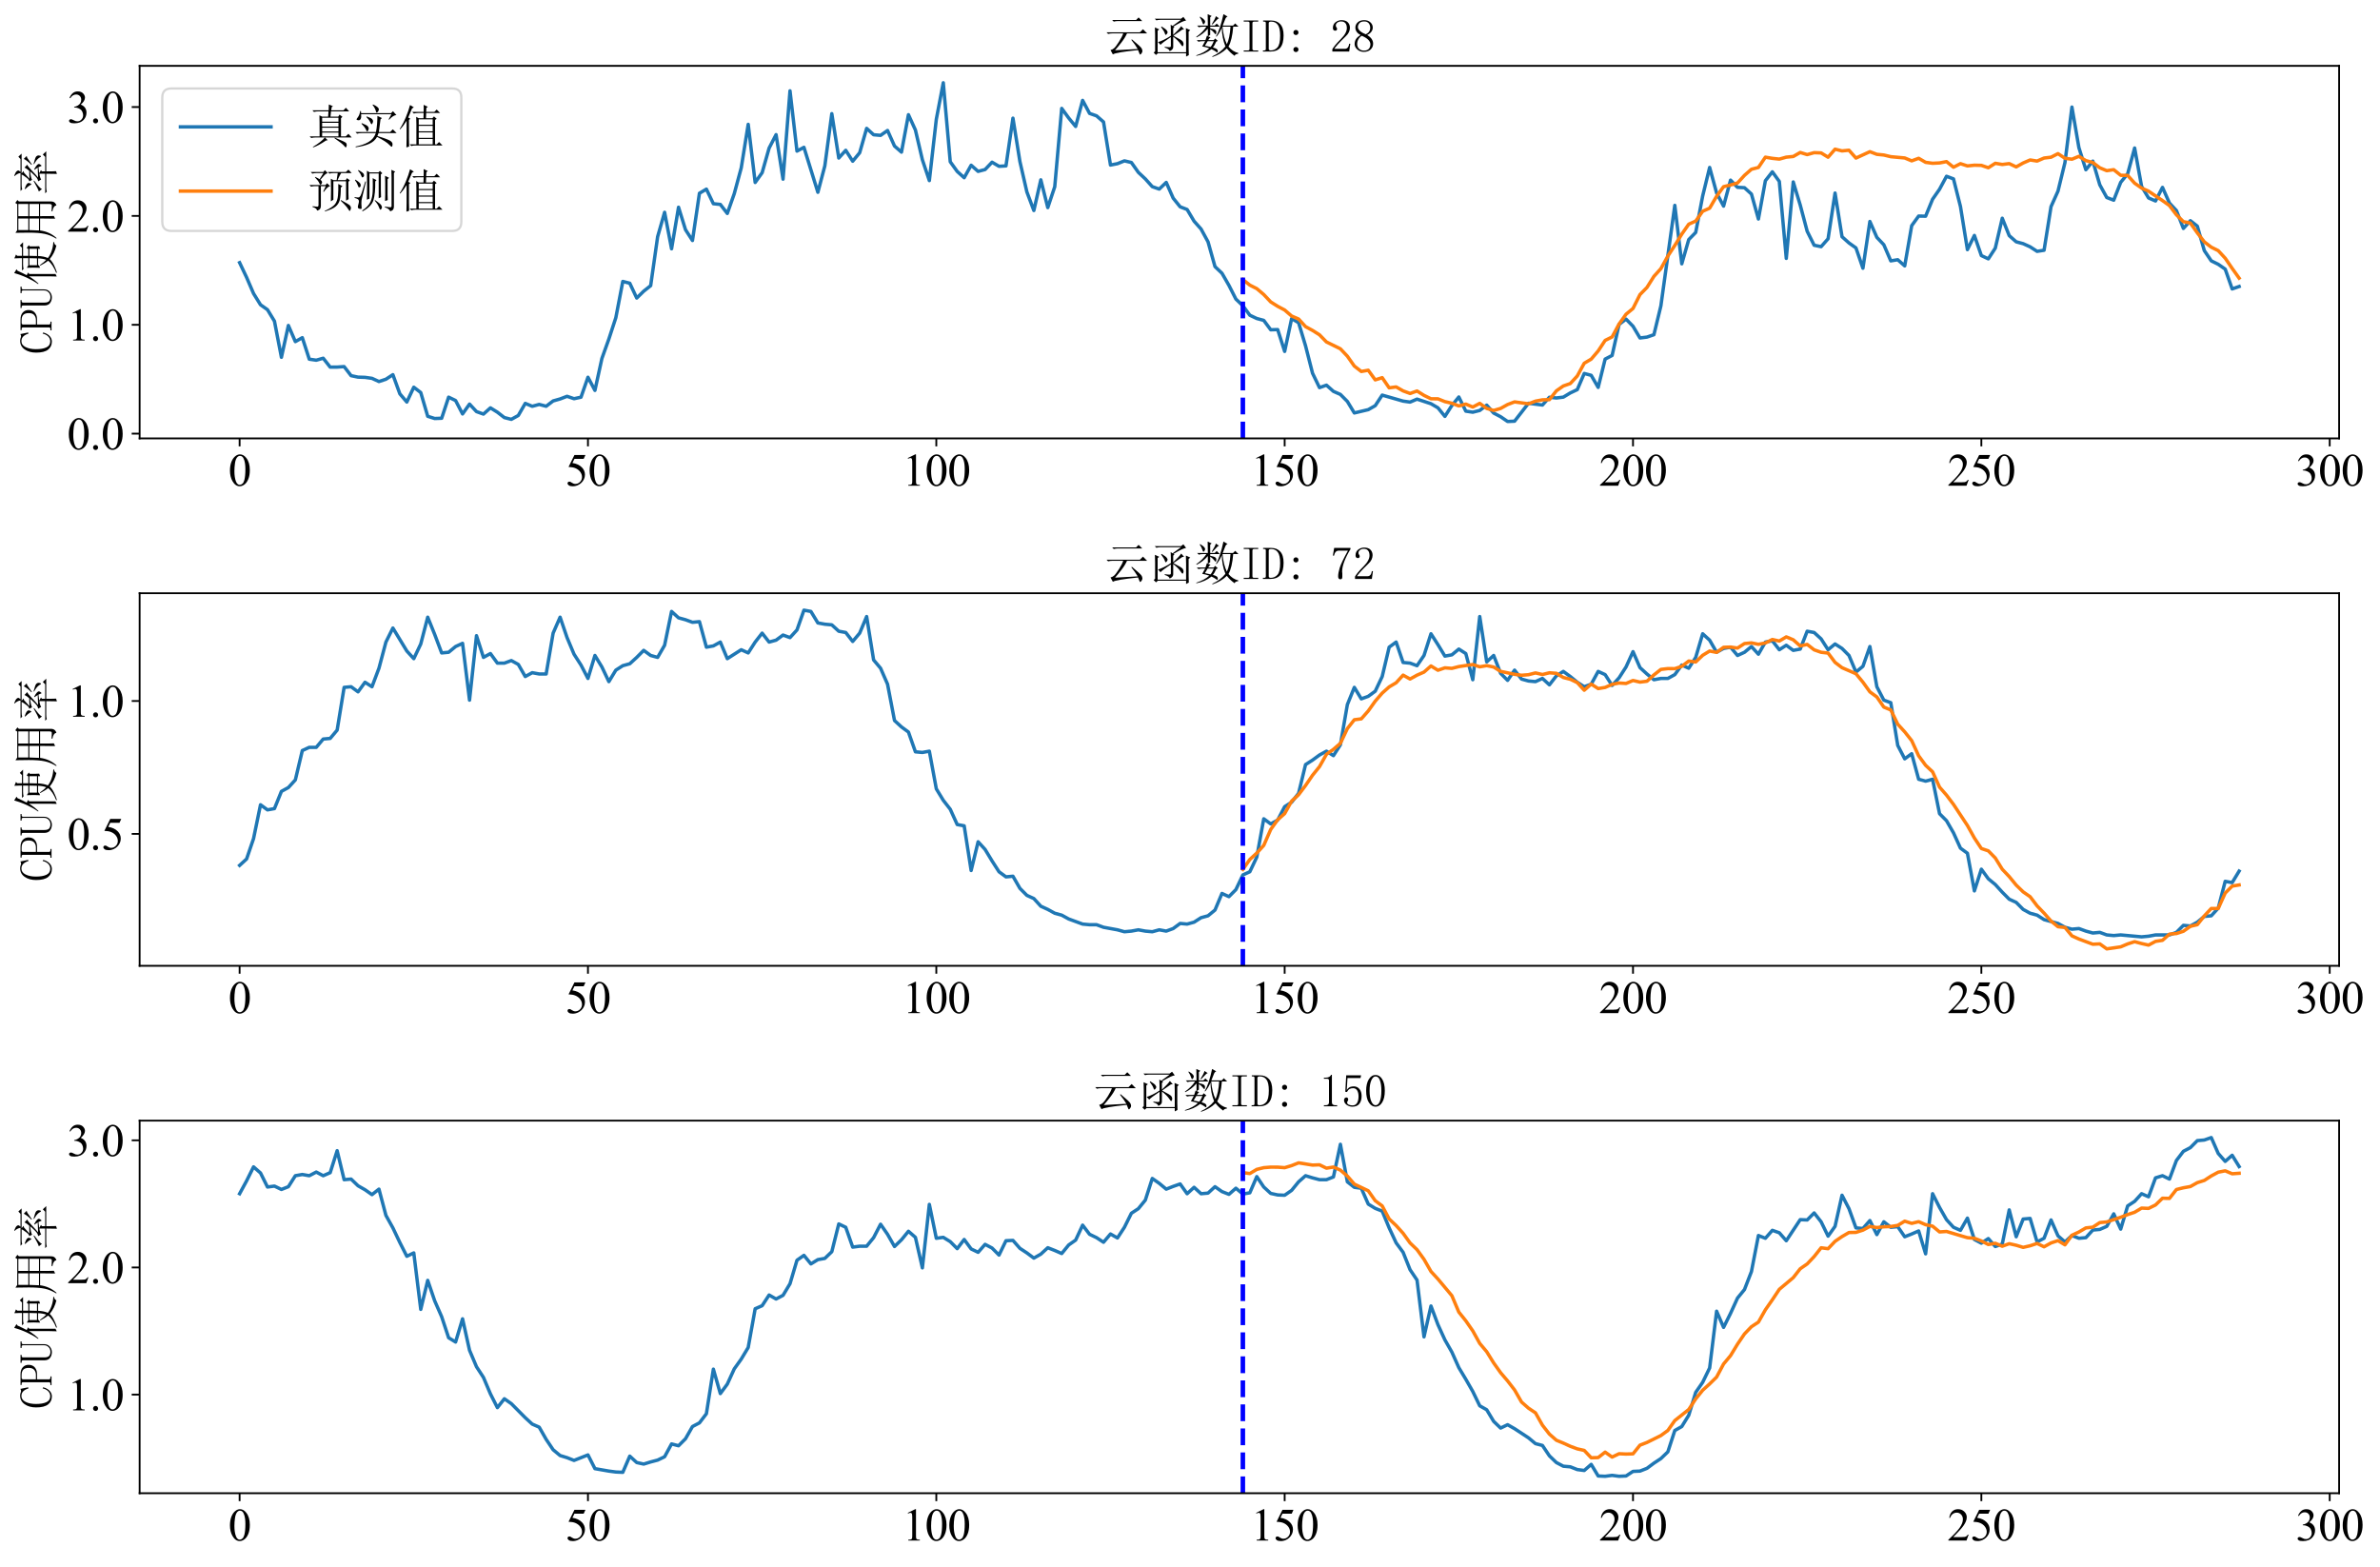 <?xml version="1.0" encoding="utf-8" standalone="no"?>
<!DOCTYPE svg PUBLIC "-//W3C//DTD SVG 1.1//EN"
  "http://www.w3.org/Graphics/SVG/1.1/DTD/svg11.dtd">
<svg xmlns:xlink="http://www.w3.org/1999/xlink" width="1050.558pt" height="691.482pt" viewBox="0 0 1050.558 691.482" xmlns="http://www.w3.org/2000/svg" version="1.1">
 <defs>
  <style type="text/css">*{stroke-linejoin: round; stroke-linecap: butt}</style>
 </defs>
 <g id="figure_1">
  <g id="patch_1">
   <path d="M 0 691.482 
L 1050.558 691.482 
L 1050.558 0 
L 0 0 
z
" style="fill: #ffffff"/>
  </g>
  <g id="axes_1">
   <g id="patch_2">
    <path d="M 61.638 193.517 
L 1032.509 193.517 
L 1032.509 29.059 
L 61.638 29.059 
z
" style="fill: #ffffff"/>
   </g>
   <g id="matplotlib.axis_1">
    <g id="xtick_1">
     <g id="line2d_1">
      <defs>
       <path id="m242dfbf01d" d="M 0 0 
L 0 3.5 
" style="stroke: #000000; stroke-width: 0.8"/>
      </defs>
      <g>
       <use xlink:href="#m242dfbf01d" x="105.768" y="193.517" style="stroke: #000000; stroke-width: 0.8"/>
      </g>
     </g>
     <g id="text_1">
      <!-- 0 -->
      <g transform="translate(100.768 214.404) scale(0.2 -0.2)">
       <defs>
        <path id="TimesNewRomanPSMT-30" d="M 231 2094 
Q 231 2819 450 3342 
Q 669 3866 1031 4122 
Q 1313 4325 1613 4325 
Q 2100 4325 2488 3828 
Q 2972 3213 2972 2159 
Q 2972 1422 2759 906 
Q 2547 391 2217 158 
Q 1888 -75 1581 -75 
Q 975 -75 572 641 
Q 231 1244 231 2094 
z
M 844 2016 
Q 844 1141 1059 588 
Q 1238 122 1591 122 
Q 1759 122 1940 273 
Q 2122 425 2216 781 
Q 2359 1319 2359 2297 
Q 2359 3022 2209 3506 
Q 2097 3866 1919 4016 
Q 1791 4119 1609 4119 
Q 1397 4119 1231 3928 
Q 1006 3669 925 3112 
Q 844 2556 844 2016 
z
" transform="scale(0.016)"/>
       </defs>
       <use xlink:href="#TimesNewRomanPSMT-30"/>
      </g>
     </g>
    </g>
    <g id="xtick_2">
     <g id="line2d_2">
      <g>
       <use xlink:href="#m242dfbf01d" x="259.533" y="193.517" style="stroke: #000000; stroke-width: 0.8"/>
      </g>
     </g>
     <g id="text_2">
      <!-- 50 -->
      <g transform="translate(249.533 214.404) scale(0.2 -0.2)">
       <defs>
        <path id="TimesNewRomanPSMT-35" d="M 2778 4238 
L 2534 3706 
L 1259 3706 
L 981 3138 
Q 1809 3016 2294 2522 
Q 2709 2097 2709 1522 
Q 2709 1188 2573 903 
Q 2438 619 2231 419 
Q 2025 219 1772 97 
Q 1413 -75 1034 -75 
Q 653 -75 479 54 
Q 306 184 306 341 
Q 306 428 378 495 
Q 450 563 559 563 
Q 641 563 702 538 
Q 763 513 909 409 
Q 1144 247 1384 247 
Q 1750 247 2026 523 
Q 2303 800 2303 1197 
Q 2303 1581 2056 1914 
Q 1809 2247 1375 2428 
Q 1034 2569 447 2591 
L 1259 4238 
L 2778 4238 
z
" transform="scale(0.016)"/>
       </defs>
       <use xlink:href="#TimesNewRomanPSMT-35"/>
       <use xlink:href="#TimesNewRomanPSMT-30" x="50"/>
      </g>
     </g>
    </g>
    <g id="xtick_3">
     <g id="line2d_3">
      <g>
       <use xlink:href="#m242dfbf01d" x="413.298" y="193.517" style="stroke: #000000; stroke-width: 0.8"/>
      </g>
     </g>
     <g id="text_3">
      <!-- 100 -->
      <g transform="translate(398.298 214.404) scale(0.2 -0.2)">
       <defs>
        <path id="TimesNewRomanPSMT-31" d="M 750 3822 
L 1781 4325 
L 1884 4325 
L 1884 747 
Q 1884 391 1914 303 
Q 1944 216 2037 169 
Q 2131 122 2419 116 
L 2419 0 
L 825 0 
L 825 116 
Q 1125 122 1212 167 
Q 1300 213 1334 289 
Q 1369 366 1369 747 
L 1369 3034 
Q 1369 3497 1338 3628 
Q 1316 3728 1258 3775 
Q 1200 3822 1119 3822 
Q 1003 3822 797 3725 
L 750 3822 
z
" transform="scale(0.016)"/>
       </defs>
       <use xlink:href="#TimesNewRomanPSMT-31"/>
       <use xlink:href="#TimesNewRomanPSMT-30" x="50"/>
       <use xlink:href="#TimesNewRomanPSMT-30" x="100"/>
      </g>
     </g>
    </g>
    <g id="xtick_4">
     <g id="line2d_4">
      <g>
       <use xlink:href="#m242dfbf01d" x="567.063" y="193.517" style="stroke: #000000; stroke-width: 0.8"/>
      </g>
     </g>
     <g id="text_4">
      <!-- 150 -->
      <g transform="translate(552.063 214.404) scale(0.2 -0.2)">
       <use xlink:href="#TimesNewRomanPSMT-31"/>
       <use xlink:href="#TimesNewRomanPSMT-35" x="50"/>
       <use xlink:href="#TimesNewRomanPSMT-30" x="100"/>
      </g>
     </g>
    </g>
    <g id="xtick_5">
     <g id="line2d_5">
      <g>
       <use xlink:href="#m242dfbf01d" x="720.828" y="193.517" style="stroke: #000000; stroke-width: 0.8"/>
      </g>
     </g>
     <g id="text_5">
      <!-- 200 -->
      <g transform="translate(705.828 214.404) scale(0.2 -0.2)">
       <defs>
        <path id="TimesNewRomanPSMT-32" d="M 2934 816 
L 2638 0 
L 138 0 
L 138 116 
Q 1241 1122 1691 1759 
Q 2141 2397 2141 2925 
Q 2141 3328 1894 3587 
Q 1647 3847 1303 3847 
Q 991 3847 742 3664 
Q 494 3481 375 3128 
L 259 3128 
Q 338 3706 661 4015 
Q 984 4325 1469 4325 
Q 1984 4325 2329 3994 
Q 2675 3663 2675 3213 
Q 2675 2891 2525 2569 
Q 2294 2063 1775 1497 
Q 997 647 803 472 
L 1909 472 
Q 2247 472 2383 497 
Q 2519 522 2628 598 
Q 2738 675 2819 816 
L 2934 816 
z
" transform="scale(0.016)"/>
       </defs>
       <use xlink:href="#TimesNewRomanPSMT-32"/>
       <use xlink:href="#TimesNewRomanPSMT-30" x="50"/>
       <use xlink:href="#TimesNewRomanPSMT-30" x="100"/>
      </g>
     </g>
    </g>
    <g id="xtick_6">
     <g id="line2d_6">
      <g>
       <use xlink:href="#m242dfbf01d" x="874.593" y="193.517" style="stroke: #000000; stroke-width: 0.8"/>
      </g>
     </g>
     <g id="text_6">
      <!-- 250 -->
      <g transform="translate(859.593 214.404) scale(0.2 -0.2)">
       <use xlink:href="#TimesNewRomanPSMT-32"/>
       <use xlink:href="#TimesNewRomanPSMT-35" x="50"/>
       <use xlink:href="#TimesNewRomanPSMT-30" x="100"/>
      </g>
     </g>
    </g>
    <g id="xtick_7">
     <g id="line2d_7">
      <g>
       <use xlink:href="#m242dfbf01d" x="1028.358" y="193.517" style="stroke: #000000; stroke-width: 0.8"/>
      </g>
     </g>
     <g id="text_7">
      <!-- 300 -->
      <g transform="translate(1013.358 214.404) scale(0.2 -0.2)">
       <defs>
        <path id="TimesNewRomanPSMT-33" d="M 325 3431 
Q 506 3859 782 4092 
Q 1059 4325 1472 4325 
Q 1981 4325 2253 3994 
Q 2459 3747 2459 3466 
Q 2459 3003 1878 2509 
Q 2269 2356 2469 2072 
Q 2669 1788 2669 1403 
Q 2669 853 2319 450 
Q 1863 -75 997 -75 
Q 569 -75 414 31 
Q 259 138 259 259 
Q 259 350 332 419 
Q 406 488 509 488 
Q 588 488 669 463 
Q 722 447 909 348 
Q 1097 250 1169 231 
Q 1284 197 1416 197 
Q 1734 197 1970 444 
Q 2206 691 2206 1028 
Q 2206 1275 2097 1509 
Q 2016 1684 1919 1775 
Q 1784 1900 1550 2001 
Q 1316 2103 1072 2103 
L 972 2103 
L 972 2197 
Q 1219 2228 1467 2375 
Q 1716 2522 1828 2728 
Q 1941 2934 1941 3181 
Q 1941 3503 1739 3701 
Q 1538 3900 1238 3900 
Q 753 3900 428 3381 
L 325 3431 
z
" transform="scale(0.016)"/>
       </defs>
       <use xlink:href="#TimesNewRomanPSMT-33"/>
       <use xlink:href="#TimesNewRomanPSMT-30" x="50"/>
       <use xlink:href="#TimesNewRomanPSMT-30" x="100"/>
      </g>
     </g>
    </g>
   </g>
   <g id="matplotlib.axis_2">
    <g id="ytick_1">
     <g id="line2d_8">
      <defs>
       <path id="md2a3a7e6f5" d="M 0 0 
L -3.5 0 
" style="stroke: #000000; stroke-width: 0.8"/>
      </defs>
      <g>
       <use xlink:href="#md2a3a7e6f5" x="61.638" y="191.414" style="stroke: #000000; stroke-width: 0.8"/>
      </g>
     </g>
     <g id="text_8">
      <!-- 0.0 -->
      <g transform="translate(29.637 198.358) scale(0.2 -0.2)">
       <defs>
        <path id="TimesNewRomanPSMT-2e" d="M 800 606 
Q 947 606 1047 504 
Q 1147 403 1147 259 
Q 1147 116 1045 14 
Q 944 -88 800 -88 
Q 656 -88 554 14 
Q 453 116 453 259 
Q 453 406 554 506 
Q 656 606 800 606 
z
" transform="scale(0.016)"/>
       </defs>
       <use xlink:href="#TimesNewRomanPSMT-30"/>
       <use xlink:href="#TimesNewRomanPSMT-2e" x="50"/>
       <use xlink:href="#TimesNewRomanPSMT-30" x="75"/>
      </g>
     </g>
    </g>
    <g id="ytick_2">
     <g id="line2d_9">
      <g>
       <use xlink:href="#md2a3a7e6f5" x="61.638" y="143.358" style="stroke: #000000; stroke-width: 0.8"/>
      </g>
     </g>
     <g id="text_9">
      <!-- 1.0 -->
      <g transform="translate(29.637 150.302) scale(0.2 -0.2)">
       <use xlink:href="#TimesNewRomanPSMT-31"/>
       <use xlink:href="#TimesNewRomanPSMT-2e" x="50"/>
       <use xlink:href="#TimesNewRomanPSMT-30" x="75"/>
      </g>
     </g>
    </g>
    <g id="ytick_3">
     <g id="line2d_10">
      <g>
       <use xlink:href="#md2a3a7e6f5" x="61.638" y="95.302" style="stroke: #000000; stroke-width: 0.8"/>
      </g>
     </g>
     <g id="text_10">
      <!-- 2.0 -->
      <g transform="translate(29.637 102.246) scale(0.2 -0.2)">
       <use xlink:href="#TimesNewRomanPSMT-32"/>
       <use xlink:href="#TimesNewRomanPSMT-2e" x="50"/>
       <use xlink:href="#TimesNewRomanPSMT-30" x="75"/>
      </g>
     </g>
    </g>
    <g id="ytick_4">
     <g id="line2d_11">
      <g>
       <use xlink:href="#md2a3a7e6f5" x="61.638" y="47.246" style="stroke: #000000; stroke-width: 0.8"/>
      </g>
     </g>
     <g id="text_11">
      <!-- 3.0 -->
      <g transform="translate(29.637 54.19) scale(0.2 -0.2)">
       <use xlink:href="#TimesNewRomanPSMT-33"/>
       <use xlink:href="#TimesNewRomanPSMT-2e" x="50"/>
       <use xlink:href="#TimesNewRomanPSMT-30" x="75"/>
      </g>
     </g>
    </g>
    <g id="text_12">
     <!-- CPU使用率 -->
     <g transform="translate(23.059 156.288) rotate(-90) scale(0.2 -0.2)">
      <defs>
       <path id="SimSun-43" d="M 1725 50 
Q 1025 50 612 575 
Q 200 1100 200 2225 
Q 200 3175 637 3800 
Q 1075 4425 1825 4425 
Q 2000 4425 2175 4375 
Q 2350 4300 2475 4300 
Q 2575 4300 2637 4325 
Q 2700 4350 2750 4425 
L 2975 3325 
L 2825 3275 
Q 2675 3750 2425 4000 
Q 2175 4250 1775 4250 
Q 1250 4250 962 3675 
Q 675 3100 675 2250 
Q 675 1325 925 800 
Q 1175 275 1750 275 
Q 2150 275 2437 562 
Q 2725 850 2825 1325 
L 2975 1250 
Q 2850 725 2512 387 
Q 2175 50 1725 50 
z
" transform="scale(0.016)"/>
       <path id="SimSun-50" d="M 950 2100 
L 950 450 
Q 950 350 1012 300 
Q 1075 250 1175 250 
L 1350 250 
L 1350 100 
L 150 100 
L 150 250 
L 325 250 
Q 450 250 500 300 
Q 550 350 550 450 
L 550 4025 
Q 550 4125 500 4175 
Q 450 4225 325 4225 
L 175 4225 
L 175 4375 
L 1650 4375 
Q 2275 4375 2612 4062 
Q 2950 3750 2950 3275 
Q 2950 2700 2587 2400 
Q 2225 2100 1725 2100 
L 950 2100 
z
M 1575 2250 
Q 1950 2250 2237 2475 
Q 2525 2700 2525 3250 
Q 2525 3750 2287 3987 
Q 2050 4225 1525 4225 
L 1175 4225 
Q 1075 4225 1012 4175 
Q 950 4125 950 4025 
L 950 2250 
L 1575 2250 
z
" transform="scale(0.016)"/>
       <path id="SimSun-55" d="M 1625 250 
Q 2000 250 2262 500 
Q 2525 750 2525 1125 
L 2525 4025 
Q 2525 4125 2475 4175 
Q 2425 4225 2300 4225 
L 2150 4225 
L 2150 4375 
L 3050 4375 
L 3050 4225 
L 2900 4225 
Q 2800 4225 2737 4175 
Q 2675 4125 2675 4025 
L 2675 1125 
Q 2675 625 2337 337 
Q 2000 50 1575 50 
Q 1125 50 787 300 
Q 450 550 450 1100 
L 450 4025 
Q 450 4125 400 4175 
Q 350 4225 225 4225 
L 100 4225 
L 100 4375 
L 1200 4375 
L 1200 4225 
L 1075 4225 
Q 975 4225 912 4175 
Q 850 4125 850 4025 
L 850 1100 
Q 850 600 1062 425 
Q 1275 250 1625 250 
z
" transform="scale(0.016)"/>
       <path id="SimSun-4f7f" d="M 2875 3150 
L 2875 2100 
L 3825 2100 
Q 3850 2825 3850 3150 
L 2875 3150 
z
M 4175 3150 
Q 4175 2800 4150 2100 
L 5150 2100 
L 5150 3150 
L 4175 3150 
z
M 5475 3100 
L 5475 2425 
Q 5475 2100 5500 1800 
L 5150 1675 
L 5150 1950 
L 4150 1950 
Q 4125 1175 3875 600 
Q 4275 275 4875 75 
Q 5475 -125 6075 -150 
L 6075 -250 
Q 5700 -300 5600 -575 
Q 4525 -325 3725 350 
Q 3425 25 2925 -225 
Q 2425 -475 1875 -650 
L 1825 -550 
Q 2400 -325 2850 -25 
Q 3300 275 3500 575 
Q 3200 925 2825 1650 
L 2900 1700 
Q 3325 1100 3625 825 
Q 3800 1300 3825 1950 
L 2875 1950 
L 2875 1825 
L 2525 1675 
Q 2550 2075 2550 2562 
Q 2550 3050 2525 3500 
L 2875 3300 
L 3850 3300 
L 3850 4025 
L 2975 4025 
Q 2650 4025 2375 3950 
L 2150 4175 
L 3850 4175 
L 3850 4525 
Q 3850 4775 3825 5225 
L 4350 5000 
L 4175 4825 
L 4175 4175 
L 5300 4175 
L 5600 4475 
L 6050 4025 
L 4175 4025 
L 4175 3300 
L 5100 3300 
L 5275 3525 
L 5650 3225 
L 5475 3100 
z
M 1675 3175 
L 1675 -450 
L 1325 -625 
Q 1350 -75 1350 350 
L 1350 3200 
Q 900 2475 350 1900 
L 275 1950 
Q 700 2525 1112 3400 
Q 1525 4275 1800 5250 
L 2325 4925 
L 2125 4800 
Q 1725 3925 1500 3525 
L 1875 3325 
L 1675 3175 
z
" transform="scale(0.016)"/>
       <path id="SimSun-7528" d="M 3400 3150 
L 3400 1825 
L 5075 1825 
L 5075 3150 
L 3400 3150 
z
M 4075 100 
Q 4725 50 4900 62 
Q 5075 75 5075 400 
L 5075 1675 
L 3400 1675 
Q 3400 75 3425 -225 
L 3050 -400 
Q 3075 1025 3075 1675 
L 1425 1675 
Q 1250 350 375 -600 
L 300 -550 
Q 775 225 950 1025 
Q 1125 1825 1125 3225 
Q 1125 4625 1100 5075 
L 1475 4825 
L 5050 4825 
L 5225 5100 
L 5625 4800 
L 5425 4600 
L 5425 225 
Q 5450 -400 4875 -575 
Q 4825 -150 4075 -25 
L 4075 100 
z
M 1475 4675 
L 1475 3300 
L 3075 3300 
L 3075 4675 
L 1475 4675 
z
M 3400 4675 
L 3400 3300 
L 5075 3300 
L 5075 4675 
L 3400 4675 
z
M 1475 3150 
Q 1450 2100 1425 1825 
L 3075 1825 
L 3075 3150 
L 1475 3150 
z
" transform="scale(0.016)"/>
       <path id="SimSun-7387" d="M 875 3725 
L 925 3800 
Q 1375 3650 1550 3525 
Q 1725 3400 1725 3250 
Q 1725 3175 1662 3025 
Q 1600 2875 1550 2875 
Q 1500 2875 1425 3050 
Q 1275 3325 875 3725 
z
M 550 1850 
Q 875 1925 2000 2575 
L 2050 2500 
Q 1675 2225 1337 1937 
Q 1000 1650 875 1425 
L 550 1850 
z
M 5200 3450 
Q 4800 3150 4275 2800 
L 4225 2875 
Q 4775 3400 5050 3925 
L 5450 3525 
L 5200 3450 
z
M 4325 2500 
L 4350 2575 
Q 5225 2350 5375 2212 
Q 5525 2075 5525 1900 
Q 5525 1775 5487 1662 
Q 5450 1550 5400 1550 
Q 5325 1550 5200 1800 
Q 4975 2150 4325 2500 
z
M 3150 3900 
Q 2500 3300 2300 3150 
Q 2800 3150 3400 3175 
Q 3700 3500 3850 3825 
L 4250 3450 
Q 4050 3400 3450 2825 
Q 2850 2250 2475 1950 
Q 3150 1975 3850 2000 
Q 3750 2175 3550 2450 
L 3600 2500 
Q 4050 2250 4200 2100 
Q 4350 1950 4350 1850 
Q 4350 1775 4250 1625 
Q 4150 1475 4100 1475 
Q 4075 1475 4050 1550 
Q 4000 1700 3900 1900 
Q 3650 1875 3075 1800 
L 3500 1550 
L 3325 1425 
L 3325 975 
L 5325 975 
L 5650 1300 
L 6100 825 
L 3325 825 
Q 3325 -275 3350 -525 
L 2975 -650 
Q 3000 0 3000 825 
L 1125 825 
Q 800 825 525 750 
L 300 975 
L 3000 975 
L 3000 1775 
Q 2450 1700 2200 1525 
L 1950 1950 
Q 2275 1950 2675 2350 
Q 3075 2750 3325 3050 
Q 2400 2950 2150 2775 
L 1950 3175 
Q 2150 3150 2475 3575 
Q 2800 4000 2900 4225 
L 1450 4225 
Q 1125 4225 850 4150 
L 625 4375 
L 3100 4375 
Q 3050 4800 2675 5200 
L 2725 5250 
Q 3225 5050 3337 4912 
Q 3450 4775 3450 4700 
Q 3450 4550 3250 4375 
L 5025 4375 
L 5350 4675 
L 5775 4225 
L 3050 4225 
L 3375 3950 
L 3150 3900 
z
" transform="scale(0.016)"/>
      </defs>
      <use xlink:href="#SimSun-43"/>
      <use xlink:href="#SimSun-50" x="50"/>
      <use xlink:href="#SimSun-55" x="100"/>
      <use xlink:href="#SimSun-4f7f" x="150"/>
      <use xlink:href="#SimSun-7528" x="250"/>
      <use xlink:href="#SimSun-7387" x="350"/>
     </g>
    </g>
   </g>
   <g id="line2d_12">
    <path d="M 105.768 115.947 
L 108.843 122.425 
L 111.919 129.566 
L 114.994 134.526 
L 118.069 136.698 
L 121.145 141.763 
L 124.22 157.708 
L 127.295 143.666 
L 130.37 150.788 
L 133.446 149.053 
L 136.521 158.544 
L 139.596 158.996 
L 142.672 158.121 
L 145.747 162.052 
L 148.822 162.033 
L 151.898 161.821 
L 154.973 165.82 
L 158.048 166.473 
L 161.123 166.569 
L 164.199 167.002 
L 167.274 168.415 
L 170.349 167.396 
L 173.425 165.387 
L 176.5 173.835 
L 179.575 177.464 
L 182.65 170.923 
L 185.726 173.268 
L 188.801 183.754 
L 191.876 184.73 
L 194.952 184.619 
L 198.027 175.306 
L 201.102 176.796 
L 204.178 182.711 
L 207.253 178.372 
L 210.328 181.683 
L 213.403 182.783 
L 216.479 180.035 
L 219.554 181.942 
L 222.629 184.326 
L 225.705 185.1 
L 228.78 183.398 
L 231.855 178.059 
L 234.931 179.343 
L 238.006 178.516 
L 241.081 179.323 
L 244.156 176.978 
L 247.232 176.104 
L 250.307 174.931 
L 253.382 175.988 
L 256.458 175.325 
L 259.533 166.521 
L 262.608 172.317 
L 265.684 158.241 
L 268.759 149.649 
L 271.834 140.235 
L 274.909 124.232 
L 277.985 125.02 
L 281.06 131.556 
L 284.135 128.538 
L 287.211 126.097 
L 290.286 104.486 
L 293.361 93.707 
L 296.437 109.815 
L 299.512 91.477 
L 302.587 101.391 
L 305.662 106.163 
L 308.738 85.311 
L 311.813 83.49 
L 314.888 89.92 
L 317.964 90.237 
L 321.039 94.216 
L 324.114 85.48 
L 327.19 74.095 
L 330.265 54.887 
L 333.34 80.544 
L 336.415 76.224 
L 339.491 65.383 
L 342.566 59.433 
L 345.641 79.079 
L 348.717 40.096 
L 351.792 66.699 
L 354.867 65.032 
L 361.018 84.874 
L 364.093 73.201 
L 367.168 50.173 
L 370.244 69.756 
L 373.319 66.349 
L 376.394 71.154 
L 379.47 67.42 
L 382.545 56.67 
L 385.62 59.481 
L 388.695 59.751 
L 391.771 57.598 
L 394.846 64.46 
L 397.921 67.151 
L 400.997 50.634 
L 404.072 57.381 
L 407.147 70.52 
L 410.223 79.713 
L 413.298 52.662 
L 416.373 36.535 
L 419.448 71.404 
L 422.524 75.676 
L 425.599 78.444 
L 428.674 72.937 
L 431.75 75.647 
L 434.825 74.84 
L 437.9 71.601 
L 440.976 73.408 
L 444.051 73.225 
L 447.126 52.162 
L 450.201 71.313 
L 453.277 84.73 
L 456.352 92.919 
L 459.427 79.381 
L 462.503 91.631 
L 465.578 82.423 
L 468.653 47.852 
L 471.729 52.081 
L 474.804 55.815 
L 477.879 44.31 
L 480.954 50.062 
L 484.03 51.139 
L 487.105 53.83 
L 490.18 72.851 
L 493.256 72.245 
L 496.331 71.005 
L 499.406 71.726 
L 502.482 76.08 
L 505.557 78.963 
L 508.632 82.394 
L 511.707 83.461 
L 514.783 80.52 
L 517.858 87.469 
L 520.933 91.29 
L 524.009 92.467 
L 527.084 97.633 
L 530.159 101.093 
L 533.235 106.744 
L 536.31 117.677 
L 539.385 120.599 
L 542.46 125.962 
L 545.536 132.012 
L 548.611 134.944 
L 551.686 139.139 
L 554.762 140.595 
L 557.837 141.417 
L 560.912 145.569 
L 563.987 145.482 
L 567.063 155.113 
L 570.138 140.638 
L 573.213 142.44 
L 576.289 152.671 
L 579.364 164.734 
L 582.439 171.096 
L 585.515 170.02 
L 588.59 172.749 
L 591.665 174.104 
L 594.74 177.199 
L 597.816 182.279 
L 603.966 180.827 
L 607.042 179.069 
L 610.117 174.402 
L 619.343 177.055 
L 622.418 177.488 
L 625.493 176.176 
L 631.644 178.208 
L 634.719 180.011 
L 637.795 183.793 
L 640.87 178.997 
L 643.945 175.229 
L 647.021 181.481 
L 650.096 181.947 
L 653.171 181.178 
L 656.246 178.833 
L 659.322 182.322 
L 662.397 183.946 
L 665.472 186.042 
L 668.548 185.912 
L 674.698 177.997 
L 680.849 178.785 
L 683.924 175.354 
L 686.999 175.671 
L 690.075 175.296 
L 693.15 173.441 
L 696.225 171.99 
L 699.301 164.854 
L 702.376 165.675 
L 705.451 171 
L 708.527 158.51 
L 711.602 156.9 
L 714.677 143.19 
L 717.752 140.859 
L 720.828 144.012 
L 723.903 149.183 
L 726.978 148.798 
L 730.054 147.741 
L 733.129 135.025 
L 739.279 90.655 
L 742.355 116.447 
L 745.43 105.754 
L 748.505 102.607 
L 751.581 86.503 
L 754.656 73.917 
L 757.731 85.191 
L 760.807 90.977 
L 763.882 79.511 
L 766.957 82.683 
L 770.032 82.856 
L 773.108 85.662 
L 776.183 96.672 
L 779.258 79.775 
L 782.334 75.849 
L 785.409 80.088 
L 788.484 114.054 
L 791.56 80.318 
L 794.635 90.497 
L 797.71 102.083 
L 800.785 108.253 
L 803.861 108.878 
L 806.936 105.394 
L 810.011 85.22 
L 813.087 104.486 
L 816.162 107.244 
L 819.237 109.431 
L 822.313 118.393 
L 825.388 97.763 
L 828.463 104.769 
L 831.538 108.037 
L 834.614 115.149 
L 837.689 114.645 
L 840.764 117.36 
L 843.84 99.618 
L 846.915 95.37 
L 849.99 95.427 
L 853.066 87.931 
L 856.141 83.519 
L 859.216 77.81 
L 862.291 78.963 
L 865.367 91.16 
L 868.442 110.195 
L 871.517 103.924 
L 874.593 112.814 
L 877.668 114.26 
L 880.743 109.527 
L 883.819 96.326 
L 886.894 104 
L 889.969 106.74 
L 893.044 107.557 
L 896.12 108.95 
L 899.195 110.945 
L 902.27 110.464 
L 905.346 91.213 
L 908.421 84.355 
L 911.496 71.74 
L 914.571 47.27 
L 917.647 65.166 
L 920.722 74.927 
L 923.797 71.121 
L 926.873 81.587 
L 929.948 87.181 
L 933.023 88.363 
L 936.099 80.491 
L 939.174 76.709 
L 942.249 65.335 
L 945.324 82.279 
L 948.4 87.383 
L 951.475 88.709 
L 954.55 82.721 
L 957.626 89.651 
L 960.701 92.948 
L 963.776 100.829 
L 966.852 97.417 
L 969.927 99.82 
L 973.002 110.603 
L 976.077 115.14 
L 979.153 116.658 
L 982.228 118.792 
L 985.303 127.538 
L 988.379 126.462 
L 988.379 126.462 
" clip-path="url(#p6f269e72f8)" style="fill: none; stroke: #1f77b4; stroke-width: 1.5; stroke-linecap: square"/>
   </g>
   <g id="line2d_13">
    <path d="M 548.611 123.399 
L 551.686 125.849 
L 554.762 127.401 
L 557.837 130.006 
L 560.912 133.274 
L 563.987 135.212 
L 567.063 136.839 
L 570.138 139.498 
L 573.213 140.817 
L 576.289 144.182 
L 579.364 145.851 
L 582.439 147.782 
L 585.515 150.944 
L 591.665 153.968 
L 594.74 157.225 
L 597.816 161.593 
L 600.891 163.97 
L 603.966 163.423 
L 607.042 167.677 
L 610.117 166.705 
L 613.192 171.194 
L 616.268 170.788 
L 619.343 172.545 
L 622.418 173.679 
L 625.493 172.591 
L 628.569 174.522 
L 631.644 176.028 
L 634.719 176.048 
L 637.795 177.282 
L 640.87 177.996 
L 643.945 179.186 
L 647.021 178.364 
L 650.096 179.675 
L 653.171 178.047 
L 656.246 180.277 
L 659.322 181.177 
L 662.397 180.281 
L 665.472 178.562 
L 668.548 177.395 
L 674.698 178.245 
L 677.774 177.068 
L 680.849 176.494 
L 683.924 176.404 
L 686.999 172.521 
L 690.075 170.369 
L 693.15 169.304 
L 696.225 165.968 
L 699.301 160.333 
L 702.376 158.521 
L 705.451 154.92 
L 708.527 150.259 
L 711.602 148.73 
L 714.677 143.031 
L 717.752 138.711 
L 720.828 136.164 
L 723.903 130.04 
L 726.978 126.893 
L 730.054 121.999 
L 733.129 118.578 
L 736.204 113.044 
L 739.279 108.339 
L 742.355 103.35 
L 745.43 98.96 
L 748.505 97.583 
L 751.581 93.251 
L 754.656 91.894 
L 757.731 86.633 
L 760.807 82.401 
L 763.882 81.659 
L 766.957 80.773 
L 770.032 77.407 
L 773.108 74.716 
L 776.183 73.923 
L 779.258 69.383 
L 782.334 69.895 
L 785.409 70.228 
L 788.484 69.366 
L 791.56 69.074 
L 794.635 67.303 
L 797.71 68.243 
L 800.785 67.383 
L 803.861 67.5 
L 806.936 69.39 
L 810.011 65.847 
L 813.087 66.61 
L 816.162 66.309 
L 819.237 69.775 
L 825.388 66.952 
L 828.463 68.12 
L 831.538 68.425 
L 834.614 69.164 
L 840.764 69.726 
L 843.84 70.999 
L 846.915 69.872 
L 849.99 71.656 
L 853.066 72.071 
L 856.141 71.921 
L 859.216 71.337 
L 862.291 73.811 
L 865.367 72.244 
L 868.442 73.238 
L 871.517 72.922 
L 874.593 72.999 
L 877.668 74.037 
L 880.743 72.082 
L 883.819 72.6 
L 886.894 72.22 
L 889.969 73.67 
L 893.044 71.945 
L 896.12 70.611 
L 899.195 71.094 
L 902.27 69.763 
L 905.346 69.398 
L 908.421 67.82 
L 911.496 69.866 
L 914.571 70.278 
L 917.647 69.001 
L 920.722 70.892 
L 923.797 71.738 
L 926.873 74.067 
L 929.948 75.347 
L 933.023 74.898 
L 936.099 77.369 
L 939.174 77.423 
L 942.249 80.86 
L 945.324 83.017 
L 948.4 84.391 
L 954.55 88.544 
L 957.626 90.76 
L 960.701 94.825 
L 963.776 97.834 
L 966.852 98.454 
L 969.927 102.787 
L 973.002 106.757 
L 976.077 109.104 
L 979.153 110.636 
L 982.228 113.966 
L 985.303 118.467 
L 988.379 122.768 
L 988.379 122.768 
" clip-path="url(#p6f269e72f8)" style="fill: none; stroke: #ff7f0e; stroke-width: 1.5; stroke-linecap: square"/>
   </g>
   <g id="line2d_14">
    <path d="M 548.611 193.517 
L 548.611 29.059 
" clip-path="url(#p6f269e72f8)" style="fill: none; stroke-dasharray: 7.4,3.2; stroke-dashoffset: 0; stroke: #0000ff; stroke-width: 2"/>
   </g>
   <g id="patch_3">
    <path d="M 61.638 193.517 
L 61.638 29.059 
" style="fill: none; stroke: #000000; stroke-width: 0.8; stroke-linejoin: miter; stroke-linecap: square"/>
   </g>
   <g id="patch_4">
    <path d="M 1032.509 193.517 
L 1032.509 29.059 
" style="fill: none; stroke: #000000; stroke-width: 0.8; stroke-linejoin: miter; stroke-linecap: square"/>
   </g>
   <g id="patch_5">
    <path d="M 61.638 193.517 
L 1032.509 193.517 
" style="fill: none; stroke: #000000; stroke-width: 0.8; stroke-linejoin: miter; stroke-linecap: square"/>
   </g>
   <g id="patch_6">
    <path d="M 61.638 29.059 
L 1032.509 29.059 
" style="fill: none; stroke: #000000; stroke-width: 0.8; stroke-linejoin: miter; stroke-linecap: square"/>
   </g>
   <g id="text_13">
    <!-- 云函数ID: 28 -->
    <g transform="translate(487.073 23.059) scale(0.2 -0.2)">
     <defs>
      <path id="SimSun-4e91" d="M 1200 4450 
L 4500 4450 
L 4850 4800 
L 5350 4300 
L 1975 4300 
Q 1700 4300 1425 4225 
L 1200 4450 
z
M 1600 275 
Q 2300 300 4725 450 
Q 4425 975 3850 1700 
L 3925 1775 
Q 5200 725 5287 500 
Q 5375 275 5375 175 
Q 5375 0 5250 -162 
Q 5125 -325 5075 -325 
Q 5025 -325 4975 -200 
Q 4875 50 4775 300 
Q 1650 -25 1300 -300 
L 975 300 
Q 1225 350 1462 550 
Q 1700 750 2150 1462 
Q 2600 2175 2725 2600 
L 1250 2600 
Q 925 2600 650 2525 
L 425 2750 
L 5025 2750 
L 5450 3175 
L 6025 2600 
L 3250 2600 
Q 3000 2025 2500 1375 
Q 2000 725 1600 275 
z
" transform="scale(0.016)"/>
      <path id="SimSun-51fd" d="M 3050 2275 
L 3050 3000 
Q 3050 3450 3025 3800 
L 3275 3625 
L 4450 4475 
L 1650 4475 
Q 1325 4475 1050 4400 
L 825 4625 
L 4450 4625 
L 4775 4875 
L 5150 4375 
Q 4875 4325 4550 4175 
Q 4225 4025 3400 3550 
L 3550 3450 
L 3375 3325 
L 3375 2400 
Q 4250 3225 4475 3600 
L 4875 3150 
L 4625 3125 
Q 3625 2425 3400 2275 
Q 4575 1675 4687 1487 
Q 4800 1300 4800 1150 
Q 4800 1025 4750 925 
Q 4700 825 4675 825 
Q 4575 825 4375 1150 
Q 4075 1600 3375 2150 
L 3375 725 
Q 3375 350 2875 150 
Q 2850 450 2200 650 
L 2200 750 
Q 2800 675 2925 700 
Q 3050 725 3050 850 
L 3050 2100 
Q 1850 1300 1625 1025 
L 1275 1400 
Q 1575 1475 2087 1725 
Q 2600 1975 3050 2275 
z
M 1700 3475 
L 1775 3550 
Q 2350 3200 2475 3025 
Q 2600 2850 2600 2775 
Q 2600 2650 2500 2525 
Q 2400 2400 2350 2400 
Q 2275 2400 2225 2575 
Q 2150 2875 1700 3475 
z
M 5150 0 
L 5150 2175 
Q 5150 2725 5125 3325 
L 5725 3050 
L 5500 2850 
L 5500 525 
Q 5500 100 5525 -400 
L 5150 -600 
L 5150 -150 
L 1250 -150 
L 1000 -375 
L 675 -50 
L 875 125 
L 875 2375 
Q 875 2800 850 3425 
L 1450 3150 
L 1225 2975 
L 1225 0 
L 5150 0 
z
" transform="scale(0.016)"/>
      <path id="SimSun-6570" d="M 1875 1525 
Q 1675 1200 1500 900 
Q 1825 825 2275 725 
Q 2500 975 2725 1525 
L 1875 1525 
z
M 850 4900 
Q 1325 4600 1425 4450 
Q 1525 4300 1525 4225 
Q 1525 4100 1437 3975 
Q 1350 3850 1300 3850 
Q 1225 3850 1150 4100 
Q 1050 4450 775 4850 
L 850 4900 
z
M 3000 4975 
L 3450 4675 
Q 3250 4625 3100 4425 
Q 2925 4225 2525 3825 
L 2450 3875 
Q 2925 4625 3000 4975 
z
M 1875 5250 
L 2425 5000 
L 2225 4825 
L 2225 3675 
L 2850 3675 
L 3125 3950 
L 3550 3525 
L 2225 3525 
L 2225 3300 
Q 2800 3175 2937 3062 
Q 3075 2950 3075 2775 
Q 3075 2700 3050 2587 
Q 3025 2475 2975 2475 
Q 2925 2475 2800 2650 
Q 2600 2925 2225 3175 
L 2225 2400 
L 1925 2200 
L 2275 2050 
Q 2150 2000 1950 1675 
L 2725 1675 
L 2900 1900 
L 3275 1575 
L 3050 1450 
Q 2800 875 2600 650 
Q 3000 550 3137 437 
Q 3275 325 3275 150 
Q 3275 -25 3200 -25 
Q 3125 -25 3025 75 
Q 2750 275 2400 425 
Q 1525 -275 325 -500 
L 300 -425 
Q 1450 -50 2100 550 
Q 1600 725 1125 800 
Q 1225 950 1525 1525 
L 1200 1525 
Q 875 1525 600 1450 
L 375 1675 
L 1575 1675 
Q 1675 1925 1775 2275 
L 1900 2225 
L 1900 3250 
Q 1225 2475 350 2050 
L 300 2125 
Q 1225 2775 1700 3525 
L 1250 3525 
Q 925 3525 650 3450 
L 425 3675 
L 1900 3675 
Q 1900 4575 1875 5250 
z
M 3925 3525 
Q 4050 2075 4525 1100 
Q 4925 1950 5025 3525 
L 3925 3525 
z
M 4050 5250 
L 4625 4925 
Q 4425 4850 4325 4625 
Q 4225 4400 3950 3675 
L 5375 3675 
L 5675 3975 
L 6125 3525 
L 5400 3525 
Q 5250 1675 4750 775 
Q 5325 75 6100 -100 
L 6100 -200 
Q 5625 -275 5600 -500 
Q 4950 -50 4525 525 
Q 3700 -275 2550 -650 
L 2500 -575 
Q 3650 -50 4325 800 
Q 3850 1975 3825 3375 
Q 3575 2725 3100 2150 
L 3025 2200 
Q 3625 3200 4050 5250 
z
" transform="scale(0.016)"/>
      <path id="SimSun-49" d="M 600 4225 
L 600 4375 
L 2600 4375 
L 2600 4225 
L 2025 4225 
Q 1925 4225 1862 4175 
Q 1800 4125 1800 4025 
L 1800 450 
Q 1800 350 1862 300 
Q 1925 250 2025 250 
L 2600 250 
L 2600 100 
L 600 100 
L 600 250 
L 1175 250 
Q 1300 250 1350 300 
Q 1400 350 1400 450 
L 1400 4025 
Q 1400 4125 1350 4175 
Q 1300 4225 1175 4225 
L 600 4225 
z
" transform="scale(0.016)"/>
      <path id="SimSun-44" d="M 2500 2275 
Q 2500 3350 2175 3787 
Q 1850 4225 1275 4225 
Q 1100 4225 1012 4175 
Q 925 4125 925 4025 
L 925 450 
Q 925 350 1000 300 
Q 1075 250 1200 250 
Q 1750 250 2125 662 
Q 2500 1075 2500 2275 
z
M 525 4025 
Q 525 4125 475 4175 
Q 425 4225 300 4225 
L 150 4225 
L 150 4375 
L 1275 4375 
Q 2050 4375 2512 3875 
Q 2975 3375 2975 2325 
Q 2975 1175 2525 637 
Q 2075 100 1200 100 
L 125 100 
L 125 250 
L 300 250 
Q 425 250 475 300 
Q 525 350 525 450 
L 525 4025 
z
" transform="scale(0.016)"/>
      <path id="SimSun-3a" d="M 1900 2725 
Q 1900 2575 1800 2475 
Q 1700 2375 1550 2375 
Q 1400 2375 1300 2475 
Q 1200 2575 1200 2725 
Q 1200 2875 1300 2975 
Q 1400 3075 1550 3075 
Q 1700 3075 1800 2975 
Q 1900 2875 1900 2725 
z
M 1900 375 
Q 1900 225 1800 125 
Q 1700 25 1550 25 
Q 1400 25 1300 125 
Q 1200 225 1200 375 
Q 1200 525 1300 625 
Q 1400 725 1550 725 
Q 1700 725 1800 625 
Q 1900 525 1900 375 
z
" transform="scale(0.016)"/>
      <path id="SimSun-20" d="M 0 0 
Q 0 0 0 0 
z
" transform="scale(0.016)"/>
      <path id="SimSun-32" d="M 2325 3325 
Q 2325 3775 2125 4012 
Q 1925 4250 1525 4250 
Q 1225 4250 1012 4087 
Q 800 3925 800 3675 
Q 800 3525 900 3425 
Q 975 3325 975 3225 
Q 975 3100 912 3037 
Q 850 2975 725 2975 
Q 575 2975 487 3062 
Q 400 3150 400 3350 
Q 400 3875 775 4150 
Q 1150 4425 1575 4425 
Q 2175 4425 2462 4125 
Q 2750 3825 2750 3375 
Q 2750 3075 2612 2775 
Q 2475 2475 2175 2200 
Q 1450 1500 1062 1062 
Q 675 625 600 475 
L 2075 475 
Q 2300 475 2450 650 
Q 2600 825 2650 1175 
L 2800 1175 
L 2650 100 
L 325 100 
L 325 425 
Q 450 650 737 1000 
Q 1025 1350 1500 1825 
Q 1925 2250 2125 2625 
Q 2325 3000 2325 3325 
z
" transform="scale(0.016)"/>
      <path id="SimSun-38" d="M 625 1125 
Q 625 725 887 475 
Q 1150 225 1550 225 
Q 2025 225 2237 475 
Q 2450 725 2450 1100 
Q 2450 1425 2150 1725 
Q 1850 2025 1250 2275 
Q 950 2075 787 1775 
Q 625 1475 625 1125 
z
M 2825 1175 
Q 2825 700 2475 375 
Q 2125 50 1550 50 
Q 1025 50 650 375 
Q 275 700 275 1125 
Q 275 1550 487 1850 
Q 700 2150 1100 2375 
Q 750 2550 562 2812 
Q 375 3075 375 3400 
Q 375 3825 700 4125 
Q 1025 4425 1600 4425 
Q 2125 4425 2450 4125 
Q 2775 3825 2775 3400 
Q 2775 3100 2587 2837 
Q 2400 2575 2000 2375 
Q 2425 2125 2625 1825 
Q 2825 1525 2825 1175 
z
M 2425 3375 
Q 2425 3725 2225 3987 
Q 2025 4250 1600 4250 
Q 1125 4250 925 4000 
Q 725 3750 725 3475 
Q 725 3200 1012 2937 
Q 1300 2675 1825 2475 
Q 2125 2625 2275 2850 
Q 2425 3075 2425 3375 
z
" transform="scale(0.016)"/>
     </defs>
     <use xlink:href="#SimSun-4e91"/>
     <use xlink:href="#SimSun-51fd" x="100"/>
     <use xlink:href="#SimSun-6570" x="200"/>
     <use xlink:href="#SimSun-49" x="300"/>
     <use xlink:href="#SimSun-44" x="350"/>
     <use xlink:href="#SimSun-3a" x="400"/>
     <use xlink:href="#SimSun-20" x="450"/>
     <use xlink:href="#SimSun-32" x="500"/>
     <use xlink:href="#SimSun-38" x="550"/>
    </g>
   </g>
   <g id="legend_1">
    <g id="patch_7">
     <path d="M 75.638 101.934 
L 199.637 101.934 
Q 203.637 101.934 203.637 97.934 
L 203.637 43.059 
Q 203.637 39.059 199.637 39.059 
L 75.638 39.059 
Q 71.638 39.059 71.638 43.059 
L 71.638 97.934 
Q 71.638 101.934 75.638 101.934 
z
" style="fill: #ffffff; opacity: 0.8; stroke: #cccccc; stroke-linejoin: miter"/>
    </g>
    <g id="line2d_15">
     <path d="M 79.638 55.997 
L 99.638 55.997 
L 119.638 55.997 
" style="fill: none; stroke: #1f77b4; stroke-width: 1.5; stroke-linecap: square"/>
    </g>
    <g id="text_14">
     <!-- 真实值 -->
     <g transform="translate(135.637 62.997) scale(0.2 -0.2)">
      <defs>
       <path id="SimSun-771f" d="M 2050 3450 
L 2050 2900 
L 4300 2900 
L 4300 3450 
L 2050 3450 
z
M 2050 2750 
L 2050 2225 
L 4300 2225 
L 4300 2750 
L 2050 2750 
z
M 2050 2075 
L 2050 1550 
L 4300 1550 
L 4300 2075 
L 2050 2075 
z
M 2050 1400 
L 2050 875 
L 4300 875 
L 4300 1400 
L 2050 1400 
z
M 2875 3600 
L 2925 4325 
L 1525 4325 
Q 1200 4325 925 4250 
L 700 4475 
L 2950 4475 
Q 2975 4825 2975 5275 
L 3550 5025 
L 3375 4925 
L 3300 4475 
L 5000 4475 
L 5325 4825 
L 5775 4325 
L 3275 4325 
L 3200 3600 
L 4275 3600 
L 4450 3875 
L 4850 3575 
L 4650 3375 
L 4650 875 
L 5300 875 
L 5675 1225 
L 6125 725 
L 1150 725 
Q 825 725 550 650 
L 325 875 
L 1700 875 
Q 1700 3200 1675 3775 
L 2050 3600 
L 2875 3600 
z
M 2425 725 
L 2825 350 
L 2575 300 
Q 1500 -425 800 -650 
L 775 -575 
Q 1950 125 2425 725 
z
M 3800 700 
Q 4575 375 4962 200 
Q 5350 25 5400 -112 
Q 5450 -250 5450 -325 
Q 5450 -400 5400 -525 
Q 5350 -650 5325 -650 
Q 5250 -650 5100 -450 
Q 4875 -150 3750 625 
L 3800 700 
z
" transform="scale(0.016)"/>
       <path id="SimSun-5b9e" d="M 1950 3625 
Q 2575 3400 2700 3250 
Q 2825 3100 2825 2975 
Q 2825 2850 2750 2700 
Q 2675 2550 2625 2550 
Q 2550 2550 2450 2800 
Q 2275 3175 1900 3550 
L 1950 3625 
z
M 3575 1325 
Q 3500 1100 3425 925 
Q 4650 550 5087 325 
Q 5525 100 5512 -225 
Q 5500 -550 5400 -550 
Q 5300 -550 5075 -300 
Q 4625 175 3375 800 
Q 3025 175 2300 -150 
Q 1575 -475 425 -625 
L 425 -525 
Q 1475 -325 2200 100 
Q 2925 525 3200 1325 
L 1225 1325 
Q 900 1325 625 1250 
L 400 1475 
L 3225 1475 
Q 3325 1950 3375 2575 
Q 3425 3200 3425 3700 
L 4050 3400 
L 3850 3225 
Q 3750 2300 3625 1475 
L 5175 1475 
L 5550 1850 
L 6075 1325 
L 3575 1325 
z
M 1275 2700 
Q 1975 2425 2100 2262 
Q 2225 2100 2225 1975 
Q 2225 1850 2150 1700 
Q 2075 1550 2025 1550 
Q 1950 1550 1850 1800 
Q 1675 2175 1225 2625 
L 1275 2700 
z
M 2750 5225 
L 2825 5275 
Q 3225 5100 3425 4925 
Q 3625 4750 3625 4600 
Q 3625 4450 3512 4300 
Q 3400 4150 3325 4150 
Q 3250 4150 3200 4400 
Q 3100 4775 2750 5225 
z
M 4975 3225 
L 5350 3925 
L 1175 3925 
Q 1225 3525 1125 3300 
Q 1025 3075 787 3100 
Q 550 3125 550 3200 
Q 550 3300 700 3475 
Q 975 3825 1050 4375 
L 1150 4375 
L 1175 4075 
L 5300 4075 
L 5575 4350 
L 6050 3800 
Q 5625 3825 5050 3175 
L 4975 3225 
z
" transform="scale(0.016)"/>
       <path id="SimSun-503c" d="M 1525 650 
Q 1525 -225 1550 -525 
L 1175 -650 
Q 1200 250 1200 550 
L 1200 3025 
Q 750 2300 325 1850 
L 250 1900 
Q 725 2625 1100 3525 
Q 1475 4425 1675 5200 
L 2200 4875 
L 1950 4725 
Q 1550 3800 1425 3475 
L 1725 3300 
L 1525 3150 
L 1525 650 
z
M 2875 3225 
L 2875 2475 
L 4800 2475 
L 4800 3225 
L 2875 3225 
z
M 2875 2325 
L 2875 1575 
L 4800 1575 
L 4800 2325 
L 2875 2325 
z
M 2875 1425 
L 2875 675 
L 4800 675 
L 4800 1425 
L 2875 1425 
z
M 2875 525 
L 2875 -225 
L 4800 -225 
L 4800 525 
L 2875 525 
z
M 3550 4250 
Q 3575 4825 3550 5225 
L 4125 4950 
L 3925 4800 
L 3900 4250 
L 5025 4250 
L 5350 4575 
L 5825 4100 
L 3900 4100 
L 3875 3375 
L 4750 3375 
L 4975 3625 
L 5350 3300 
L 5125 3150 
L 5125 -225 
L 5350 -225 
L 5675 100 
L 6150 -375 
L 2450 -375 
Q 2125 -375 1850 -450 
L 1625 -225 
L 2550 -225 
L 2550 2550 
Q 2550 2850 2525 3575 
L 2875 3375 
L 3525 3375 
L 3550 4100 
L 2800 4100 
Q 2475 4100 2200 4025 
L 1975 4250 
L 3550 4250 
z
" transform="scale(0.016)"/>
      </defs>
      <use xlink:href="#SimSun-771f"/>
      <use xlink:href="#SimSun-5b9e" x="100"/>
      <use xlink:href="#SimSun-503c" x="200"/>
     </g>
    </g>
    <g id="line2d_16">
     <path d="M 79.638 84.356 
L 99.638 84.356 
L 119.638 84.356 
" style="fill: none; stroke: #ff7f0e; stroke-width: 1.5; stroke-linecap: square"/>
    </g>
    <g id="text_15">
     <!-- 预测值 -->
     <g transform="translate(135.637 91.356) scale(0.2 -0.2)">
      <defs>
       <path id="SimSun-9884" d="M 475 4825 
L 2225 4825 
L 2425 5075 
L 2825 4675 
Q 2600 4625 2387 4412 
Q 2175 4200 1800 3750 
Q 2050 3575 2037 3400 
Q 2025 3225 1937 3150 
Q 1850 3075 1825 3075 
Q 1725 3075 1650 3300 
Q 1525 3600 1050 4100 
L 1100 4150 
Q 1475 3975 1700 3825 
L 2225 4675 
L 1300 4675 
Q 975 4675 700 4600 
L 475 4825 
z
M 725 100 
Q 1175 50 1362 37 
Q 1550 25 1550 275 
L 1550 2875 
L 1125 2875 
Q 800 2875 525 2800 
L 300 3025 
L 2525 3025 
L 2725 3275 
L 3150 2875 
Q 2800 2825 2275 2075 
L 2200 2125 
L 2550 2875 
L 1875 2875 
L 1875 150 
Q 1875 -400 1350 -500 
Q 1325 -175 725 0 
L 725 100 
z
M 3250 775 
Q 3275 1425 3275 2287 
Q 3275 3150 3250 3900 
L 3600 3700 
L 4050 3700 
Q 4175 4400 4200 4675 
L 3650 4675 
Q 3325 4675 3050 4600 
L 2825 4825 
L 5325 4825 
L 5675 5150 
L 6125 4675 
L 4675 4675 
Q 4500 4425 4175 3700 
L 5300 3700 
L 5475 3975 
L 5875 3675 
L 5675 3475 
L 5675 1950 
Q 5675 1525 5700 1075 
L 5350 875 
L 5350 3550 
L 3600 3550 
L 3600 1000 
L 3250 775 
z
M 4850 2875 
L 4625 2675 
Q 4625 1475 4475 937 
Q 4325 400 3900 50 
Q 3475 -300 2425 -625 
L 2400 -550 
Q 3500 -50 3837 400 
Q 4175 850 4237 1587 
Q 4300 2325 4275 3175 
L 4850 2875 
z
M 4650 950 
Q 5725 375 5875 212 
Q 6025 50 6025 -125 
Q 6025 -225 5962 -387 
Q 5900 -550 5850 -550 
Q 5800 -550 5750 -450 
Q 5625 -250 5437 0 
Q 5250 250 4600 875 
L 4650 950 
z
" transform="scale(0.016)"/>
       <path id="SimSun-6d4b" d="M 1975 1000 
Q 2000 1475 2000 2925 
Q 2000 4375 1975 5000 
L 2350 4775 
L 3575 4775 
L 3775 4975 
L 4100 4650 
L 3900 4500 
L 3900 2350 
Q 3900 1850 3925 1350 
L 3600 1200 
L 3600 4625 
L 2325 4625 
L 2325 1150 
L 1975 1000 
z
M 2775 3975 
L 3300 3700 
L 3125 3525 
Q 3150 1825 2875 937 
Q 2600 50 1375 -600 
L 1325 -500 
Q 2200 100 2475 725 
Q 2750 1350 2775 2187 
Q 2800 3025 2775 3975 
z
M 3100 950 
Q 3825 450 3937 262 
Q 4050 75 4050 -25 
Q 4050 -150 3975 -262 
Q 3900 -375 3850 -375 
Q 3750 -375 3650 -75 
Q 3500 375 3050 875 
L 3100 950 
z
M 4475 825 
Q 4500 1200 4500 1700 
L 4500 3400 
Q 4500 3950 4475 4300 
L 5025 4025 
L 4825 3825 
L 4825 1700 
Q 4825 1325 4850 950 
L 4475 825 
z
M 5375 150 
L 5375 4050 
Q 5375 4750 5350 5125 
L 5875 4875 
L 5700 4700 
L 5700 75 
Q 5700 -200 5600 -350 
Q 5500 -500 5200 -600 
Q 5025 -225 4450 -50 
L 4450 50 
Q 5125 -50 5250 -37 
Q 5375 -25 5375 150 
z
M 1850 3500 
Q 1375 1525 1300 1225 
Q 1200 900 1212 450 
Q 1225 0 1250 -175 
Q 1250 -275 1125 -275 
Q 1025 -275 875 -225 
Q 725 -175 725 0 
Q 725 125 800 375 
Q 875 625 875 775 
Q 875 950 762 1050 
Q 650 1150 275 1250 
L 275 1350 
Q 725 1300 837 1312 
Q 950 1325 1087 1537 
Q 1225 1750 1750 3525 
L 1850 3500 
z
M 375 3775 
Q 1075 3350 1112 3100 
Q 1150 2850 1050 2775 
Q 950 2700 900 2700 
Q 800 2700 725 2975 
Q 600 3350 325 3700 
L 375 3775 
z
M 800 5100 
Q 1475 4725 1550 4512 
Q 1625 4300 1525 4187 
Q 1425 4075 1350 4075 
Q 1275 4075 1200 4300 
Q 1075 4650 750 5025 
L 800 5100 
z
" transform="scale(0.016)"/>
      </defs>
      <use xlink:href="#SimSun-9884"/>
      <use xlink:href="#SimSun-6d4b" x="100"/>
      <use xlink:href="#SimSun-503c" x="200"/>
     </g>
    </g>
   </g>
  </g>
  <g id="axes_2">
   <g id="patch_8">
    <path d="M 61.638 426.317 
L 1032.509 426.317 
L 1032.509 261.859 
L 61.638 261.859 
z
" style="fill: #ffffff"/>
   </g>
   <g id="matplotlib.axis_3">
    <g id="xtick_8">
     <g id="line2d_17">
      <g>
       <use xlink:href="#m242dfbf01d" x="105.768" y="426.317" style="stroke: #000000; stroke-width: 0.8"/>
      </g>
     </g>
     <g id="text_16">
      <!-- 0 -->
      <g transform="translate(100.768 447.204) scale(0.2 -0.2)">
       <use xlink:href="#TimesNewRomanPSMT-30"/>
      </g>
     </g>
    </g>
    <g id="xtick_9">
     <g id="line2d_18">
      <g>
       <use xlink:href="#m242dfbf01d" x="259.533" y="426.317" style="stroke: #000000; stroke-width: 0.8"/>
      </g>
     </g>
     <g id="text_17">
      <!-- 50 -->
      <g transform="translate(249.533 447.204) scale(0.2 -0.2)">
       <use xlink:href="#TimesNewRomanPSMT-35"/>
       <use xlink:href="#TimesNewRomanPSMT-30" x="50"/>
      </g>
     </g>
    </g>
    <g id="xtick_10">
     <g id="line2d_19">
      <g>
       <use xlink:href="#m242dfbf01d" x="413.298" y="426.317" style="stroke: #000000; stroke-width: 0.8"/>
      </g>
     </g>
     <g id="text_18">
      <!-- 100 -->
      <g transform="translate(398.298 447.204) scale(0.2 -0.2)">
       <use xlink:href="#TimesNewRomanPSMT-31"/>
       <use xlink:href="#TimesNewRomanPSMT-30" x="50"/>
       <use xlink:href="#TimesNewRomanPSMT-30" x="100"/>
      </g>
     </g>
    </g>
    <g id="xtick_11">
     <g id="line2d_20">
      <g>
       <use xlink:href="#m242dfbf01d" x="567.063" y="426.317" style="stroke: #000000; stroke-width: 0.8"/>
      </g>
     </g>
     <g id="text_19">
      <!-- 150 -->
      <g transform="translate(552.063 447.204) scale(0.2 -0.2)">
       <use xlink:href="#TimesNewRomanPSMT-31"/>
       <use xlink:href="#TimesNewRomanPSMT-35" x="50"/>
       <use xlink:href="#TimesNewRomanPSMT-30" x="100"/>
      </g>
     </g>
    </g>
    <g id="xtick_12">
     <g id="line2d_21">
      <g>
       <use xlink:href="#m242dfbf01d" x="720.828" y="426.317" style="stroke: #000000; stroke-width: 0.8"/>
      </g>
     </g>
     <g id="text_20">
      <!-- 200 -->
      <g transform="translate(705.828 447.204) scale(0.2 -0.2)">
       <use xlink:href="#TimesNewRomanPSMT-32"/>
       <use xlink:href="#TimesNewRomanPSMT-30" x="50"/>
       <use xlink:href="#TimesNewRomanPSMT-30" x="100"/>
      </g>
     </g>
    </g>
    <g id="xtick_13">
     <g id="line2d_22">
      <g>
       <use xlink:href="#m242dfbf01d" x="874.593" y="426.317" style="stroke: #000000; stroke-width: 0.8"/>
      </g>
     </g>
     <g id="text_21">
      <!-- 250 -->
      <g transform="translate(859.593 447.204) scale(0.2 -0.2)">
       <use xlink:href="#TimesNewRomanPSMT-32"/>
       <use xlink:href="#TimesNewRomanPSMT-35" x="50"/>
       <use xlink:href="#TimesNewRomanPSMT-30" x="100"/>
      </g>
     </g>
    </g>
    <g id="xtick_14">
     <g id="line2d_23">
      <g>
       <use xlink:href="#m242dfbf01d" x="1028.358" y="426.317" style="stroke: #000000; stroke-width: 0.8"/>
      </g>
     </g>
     <g id="text_22">
      <!-- 300 -->
      <g transform="translate(1013.358 447.204) scale(0.2 -0.2)">
       <use xlink:href="#TimesNewRomanPSMT-33"/>
       <use xlink:href="#TimesNewRomanPSMT-30" x="50"/>
       <use xlink:href="#TimesNewRomanPSMT-30" x="100"/>
      </g>
     </g>
    </g>
   </g>
   <g id="matplotlib.axis_4">
    <g id="ytick_5">
     <g id="line2d_24">
      <g>
       <use xlink:href="#md2a3a7e6f5" x="61.638" y="368.093" style="stroke: #000000; stroke-width: 0.8"/>
      </g>
     </g>
     <g id="text_23">
      <!-- 0.5 -->
      <g transform="translate(29.637 375.037) scale(0.2 -0.2)">
       <use xlink:href="#TimesNewRomanPSMT-30"/>
       <use xlink:href="#TimesNewRomanPSMT-2e" x="50"/>
       <use xlink:href="#TimesNewRomanPSMT-35" x="75"/>
      </g>
     </g>
    </g>
    <g id="ytick_6">
     <g id="line2d_25">
      <g>
       <use xlink:href="#md2a3a7e6f5" x="61.638" y="309.42" style="stroke: #000000; stroke-width: 0.8"/>
      </g>
     </g>
     <g id="text_24">
      <!-- 1.0 -->
      <g transform="translate(29.637 316.364) scale(0.2 -0.2)">
       <use xlink:href="#TimesNewRomanPSMT-31"/>
       <use xlink:href="#TimesNewRomanPSMT-2e" x="50"/>
       <use xlink:href="#TimesNewRomanPSMT-30" x="75"/>
      </g>
     </g>
    </g>
    <g id="text_25">
     <!-- CPU使用率 -->
     <g transform="translate(23.059 389.088) rotate(-90) scale(0.2 -0.2)">
      <use xlink:href="#SimSun-43"/>
      <use xlink:href="#SimSun-50" x="50"/>
      <use xlink:href="#SimSun-55" x="100"/>
      <use xlink:href="#SimSun-4f7f" x="150"/>
      <use xlink:href="#SimSun-7528" x="250"/>
      <use xlink:href="#SimSun-7387" x="350"/>
     </g>
    </g>
   </g>
   <g id="line2d_26">
    <path d="M 105.768 381.987 
L 108.843 379.17 
L 111.919 370.158 
L 114.994 355.232 
L 118.069 357.485 
L 121.145 356.922 
L 124.22 349.318 
L 127.295 347.628 
L 130.37 344.248 
L 133.446 331.293 
L 136.521 329.885 
L 139.596 329.885 
L 142.672 326.224 
L 145.747 325.942 
L 148.822 322.281 
L 151.898 303.412 
L 154.973 303.13 
L 158.048 305.383 
L 161.123 301.159 
L 164.199 303.13 
L 167.274 294.963 
L 170.349 283.416 
L 173.425 277.22 
L 179.575 287.359 
L 182.65 290.739 
L 185.726 284.261 
L 188.801 272.433 
L 191.876 280.037 
L 194.952 288.204 
L 198.027 287.922 
L 201.102 285.388 
L 204.178 283.979 
L 207.253 309.045 
L 210.328 280.6 
L 213.403 290.175 
L 216.479 288.486 
L 219.554 292.71 
L 222.629 292.71 
L 225.705 291.583 
L 228.78 293.273 
L 231.855 298.624 
L 234.931 296.934 
L 238.006 297.498 
L 241.081 297.498 
L 244.156 279.473 
L 247.232 272.433 
L 250.307 281.445 
L 253.382 288.767 
L 256.458 293.555 
L 259.533 299.469 
L 262.608 289.33 
L 265.684 294.4 
L 268.759 300.877 
L 271.834 295.808 
L 274.909 293.837 
L 277.985 292.992 
L 281.06 290.175 
L 284.135 287.077 
L 287.211 289.33 
L 290.286 290.175 
L 293.361 284.824 
L 296.437 269.898 
L 299.512 272.714 
L 302.587 273.559 
L 305.662 274.686 
L 308.738 274.404 
L 311.813 285.669 
L 314.888 285.106 
L 317.964 283.416 
L 321.039 290.739 
L 327.19 286.796 
L 330.265 288.204 
L 333.34 283.416 
L 336.415 279.473 
L 339.491 283.416 
L 342.566 282.571 
L 345.641 280.318 
L 348.717 281.445 
L 351.792 278.065 
L 354.867 269.335 
L 357.942 269.898 
L 361.018 274.967 
L 364.093 275.531 
L 367.168 275.812 
L 370.244 278.629 
L 373.319 279.192 
L 376.394 283.135 
L 379.47 279.473 
L 382.545 272.151 
L 385.62 291.302 
L 388.695 294.963 
L 391.771 302.004 
L 394.846 318.057 
L 397.921 320.873 
L 400.997 323.126 
L 404.072 331.857 
L 407.147 332.138 
L 410.223 331.575 
L 413.298 348.191 
L 416.373 353.26 
L 419.448 357.203 
L 422.524 363.962 
L 425.599 364.526 
L 428.674 384.24 
L 431.75 371.566 
L 434.825 374.946 
L 437.9 380.015 
L 440.976 384.803 
L 444.051 387.056 
L 447.126 386.774 
L 450.201 392.125 
L 453.277 395.223 
L 456.352 396.631 
L 459.427 400.011 
L 462.503 401.419 
L 465.578 403.109 
L 468.653 403.954 
L 471.729 405.644 
L 477.879 407.897 
L 480.954 408.178 
L 484.03 408.178 
L 487.105 409.305 
L 493.256 410.431 
L 496.331 411.276 
L 499.406 410.995 
L 502.482 410.431 
L 505.557 410.995 
L 508.632 411.276 
L 511.707 410.431 
L 514.783 410.995 
L 517.858 409.868 
L 520.933 407.615 
L 524.009 407.897 
L 527.084 407.052 
L 530.159 405.08 
L 533.235 404.235 
L 536.31 401.701 
L 539.385 394.378 
L 542.46 395.786 
L 545.536 392.689 
L 548.611 386.211 
L 551.686 384.803 
L 554.762 378.325 
L 557.837 361.428 
L 560.912 363.681 
L 563.987 361.991 
L 567.063 356.077 
L 570.138 354.105 
L 573.213 350.162 
L 576.289 337.489 
L 579.364 335.518 
L 582.439 333.265 
L 585.515 331.575 
L 588.59 333.546 
L 591.665 328.759 
L 594.74 311.016 
L 597.816 303.412 
L 600.891 308.481 
L 603.966 307.355 
L 607.042 305.102 
L 610.117 298.624 
L 613.192 285.669 
L 616.268 283.416 
L 619.343 292.428 
L 622.418 292.71 
L 625.493 293.837 
L 628.569 289.33 
L 631.644 279.755 
L 634.719 284.543 
L 637.795 289.612 
L 640.87 289.049 
L 643.945 286.514 
L 647.021 288.486 
L 650.096 300.032 
L 653.171 272.151 
L 656.246 292.147 
L 659.322 289.33 
L 662.397 297.216 
L 665.472 300.314 
L 668.548 295.808 
L 671.623 299.751 
L 674.698 300.596 
L 677.774 300.877 
L 680.849 299.469 
L 683.924 302.285 
L 686.999 298.343 
L 690.075 296.371 
L 693.15 298.624 
L 696.225 301.159 
L 699.301 303.13 
L 702.376 302.004 
L 705.451 296.371 
L 708.527 297.779 
L 711.602 302.567 
L 714.677 299.187 
L 717.752 294.4 
L 720.828 287.641 
L 723.903 294.681 
L 726.978 297.498 
L 730.054 300.032 
L 733.129 299.469 
L 736.204 299.469 
L 739.279 297.779 
L 742.355 293.555 
L 745.43 294.963 
L 748.505 290.175 
L 751.581 279.755 
L 754.656 282.571 
L 757.731 287.922 
L 760.807 286.233 
L 763.882 285.669 
L 766.957 289.33 
L 770.032 287.922 
L 773.108 285.388 
L 776.183 288.767 
L 779.258 283.416 
L 782.334 282.853 
L 785.409 286.796 
L 788.484 284.824 
L 791.56 287.077 
L 794.635 286.514 
L 797.71 278.629 
L 800.785 279.192 
L 803.861 282.008 
L 806.936 286.796 
L 810.011 284.261 
L 813.087 286.233 
L 816.162 289.33 
L 819.237 296.653 
L 822.313 294.118 
L 825.388 285.388 
L 828.463 303.13 
L 831.538 309.045 
L 834.614 310.171 
L 837.689 329.04 
L 840.764 334.954 
L 843.84 332.701 
L 846.915 343.967 
L 849.99 344.812 
L 853.066 343.967 
L 856.141 359.175 
L 859.216 362.273 
L 862.291 367.624 
L 865.367 374.383 
L 868.442 376.636 
L 871.517 393.252 
L 874.593 383.676 
L 877.668 387.901 
L 880.743 390.436 
L 883.819 393.815 
L 886.894 396.913 
L 889.969 398.321 
L 893.044 401.419 
L 896.12 403.109 
L 899.195 403.954 
L 902.27 405.925 
L 908.421 407.615 
L 911.496 409.305 
L 914.571 410.15 
L 917.647 409.868 
L 920.722 410.995 
L 923.797 411.839 
L 926.873 411.558 
L 929.948 412.684 
L 933.023 412.966 
L 936.099 412.684 
L 945.324 413.529 
L 948.4 413.248 
L 951.475 412.684 
L 957.626 412.684 
L 960.701 411.558 
L 963.776 408.46 
L 966.852 408.741 
L 969.927 407.052 
L 973.002 404.517 
L 976.077 404.235 
L 979.153 400.856 
L 982.228 389.027 
L 985.303 389.591 
L 988.379 384.521 
L 988.379 384.521 
" clip-path="url(#pd85c559069)" style="fill: none; stroke: #1f77b4; stroke-width: 1.5; stroke-linecap: square"/>
   </g>
   <g id="line2d_27">
    <path d="M 548.611 383.749 
L 551.686 379.38 
L 554.762 376.556 
L 557.837 373.159 
L 560.912 366.133 
L 563.987 361.84 
L 567.063 359.119 
L 570.138 353.628 
L 573.213 350.796 
L 576.289 346.71 
L 579.364 342.21 
L 582.439 338.404 
L 585.515 332.948 
L 588.59 330.763 
L 591.665 328.106 
L 594.74 321.602 
L 597.816 317.702 
L 600.891 317.305 
L 603.966 313.819 
L 607.042 309.496 
L 610.117 305.942 
L 613.192 303.206 
L 616.268 301.379 
L 619.343 298.012 
L 622.418 299.721 
L 625.493 298.017 
L 628.569 296.665 
L 631.644 293.961 
L 634.719 295.851 
L 637.795 294.79 
L 640.87 295.023 
L 643.945 294.239 
L 650.096 293.322 
L 653.171 294.341 
L 656.246 293.816 
L 659.322 294.433 
L 662.397 296.351 
L 668.548 297.641 
L 671.623 298.067 
L 674.698 297.82 
L 677.774 297.032 
L 680.849 297.74 
L 683.924 296.977 
L 686.999 297.211 
L 690.075 299.056 
L 693.15 299.833 
L 696.225 301.3 
L 699.301 304.669 
L 702.376 301.964 
L 705.451 303.944 
L 708.527 303.437 
L 711.602 302.089 
L 714.677 301.489 
L 717.752 301.687 
L 720.828 300.371 
L 723.903 301.085 
L 726.978 300.704 
L 730.054 297.918 
L 733.129 295.484 
L 736.204 295.123 
L 739.279 295.154 
L 742.355 294.13 
L 745.43 291.791 
L 748.505 292.199 
L 751.581 289.255 
L 754.656 287.377 
L 757.731 287.961 
L 760.807 285.728 
L 763.882 285.626 
L 766.957 286.063 
L 770.032 284.076 
L 773.108 283.779 
L 776.183 284.402 
L 779.258 283.816 
L 782.334 282.279 
L 785.409 282.961 
L 788.484 281.123 
L 791.56 282.408 
L 794.635 285.126 
L 797.71 284.447 
L 800.785 286.837 
L 803.861 287.927 
L 806.936 288.271 
L 810.011 292.379 
L 813.087 294.724 
L 819.237 297.386 
L 822.313 301.115 
L 825.388 305.39 
L 828.463 307.642 
L 831.538 312.117 
L 834.614 313.372 
L 837.689 319.668 
L 840.764 323.044 
L 843.84 326.921 
L 846.915 333.63 
L 849.99 337.814 
L 853.066 340.688 
L 856.141 347.459 
L 859.216 350.982 
L 862.291 355.065 
L 868.442 364.386 
L 871.517 369.907 
L 874.593 374.543 
L 877.668 375.573 
L 880.743 378.729 
L 883.819 383.696 
L 886.894 386.942 
L 889.969 390.688 
L 893.044 393.682 
L 896.12 395.817 
L 899.195 399.858 
L 902.27 403.061 
L 905.346 406.558 
L 908.421 409.064 
L 911.496 409.393 
L 914.571 413.102 
L 917.647 414.493 
L 923.797 416.792 
L 926.873 416.636 
L 929.948 418.842 
L 936.099 417.948 
L 939.174 416.654 
L 942.249 415.665 
L 945.324 416.491 
L 948.4 417.18 
L 951.475 415.534 
L 954.55 415.067 
L 957.626 412.322 
L 960.701 412.072 
L 963.776 411.068 
L 966.852 408.881 
L 969.927 408.16 
L 973.002 404.289 
L 976.077 401.015 
L 979.153 401.014 
L 982.228 394.204 
L 985.303 391.133 
L 988.379 390.627 
L 988.379 390.627 
" clip-path="url(#pd85c559069)" style="fill: none; stroke: #ff7f0e; stroke-width: 1.5; stroke-linecap: square"/>
   </g>
   <g id="line2d_28">
    <path d="M 548.611 426.317 
L 548.611 261.859 
" clip-path="url(#pd85c559069)" style="fill: none; stroke-dasharray: 7.4,3.2; stroke-dashoffset: 0; stroke: #0000ff; stroke-width: 2"/>
   </g>
   <g id="patch_9">
    <path d="M 61.638 426.317 
L 61.638 261.859 
" style="fill: none; stroke: #000000; stroke-width: 0.8; stroke-linejoin: miter; stroke-linecap: square"/>
   </g>
   <g id="patch_10">
    <path d="M 1032.509 426.317 
L 1032.509 261.859 
" style="fill: none; stroke: #000000; stroke-width: 0.8; stroke-linejoin: miter; stroke-linecap: square"/>
   </g>
   <g id="patch_11">
    <path d="M 61.638 426.317 
L 1032.509 426.317 
" style="fill: none; stroke: #000000; stroke-width: 0.8; stroke-linejoin: miter; stroke-linecap: square"/>
   </g>
   <g id="patch_12">
    <path d="M 61.638 261.859 
L 1032.509 261.859 
" style="fill: none; stroke: #000000; stroke-width: 0.8; stroke-linejoin: miter; stroke-linecap: square"/>
   </g>
   <g id="text_26">
    <!-- 云函数ID: 72 -->
    <g transform="translate(487.073 255.859) scale(0.2 -0.2)">
     <defs>
      <path id="SimSun-37" d="M 2825 4200 
Q 2300 3350 1987 2537 
Q 1675 1725 1675 1125 
Q 1675 1025 1700 850 
Q 1700 650 1700 400 
Q 1700 200 1637 125 
Q 1575 50 1425 50 
Q 1300 50 1212 137 
Q 1125 225 1125 450 
Q 1125 925 1337 1625 
Q 1550 2325 2475 4000 
L 1225 4000 
Q 950 4000 787 3825 
Q 625 3650 550 3300 
L 400 3325 
L 575 4375 
L 2825 4375 
L 2825 4200 
z
" transform="scale(0.016)"/>
     </defs>
     <use xlink:href="#SimSun-4e91"/>
     <use xlink:href="#SimSun-51fd" x="100"/>
     <use xlink:href="#SimSun-6570" x="200"/>
     <use xlink:href="#SimSun-49" x="300"/>
     <use xlink:href="#SimSun-44" x="350"/>
     <use xlink:href="#SimSun-3a" x="400"/>
     <use xlink:href="#SimSun-20" x="450"/>
     <use xlink:href="#SimSun-37" x="500"/>
     <use xlink:href="#SimSun-32" x="550"/>
    </g>
   </g>
  </g>
  <g id="axes_3">
   <g id="patch_13">
    <path d="M 61.638 659.117 
L 1032.509 659.117 
L 1032.509 494.659 
L 61.638 494.659 
z
" style="fill: #ffffff"/>
   </g>
   <g id="matplotlib.axis_5">
    <g id="xtick_15">
     <g id="line2d_29">
      <g>
       <use xlink:href="#m242dfbf01d" x="105.768" y="659.117" style="stroke: #000000; stroke-width: 0.8"/>
      </g>
     </g>
     <g id="text_27">
      <!-- 0 -->
      <g transform="translate(100.768 680.004) scale(0.2 -0.2)">
       <use xlink:href="#TimesNewRomanPSMT-30"/>
      </g>
     </g>
    </g>
    <g id="xtick_16">
     <g id="line2d_30">
      <g>
       <use xlink:href="#m242dfbf01d" x="259.533" y="659.117" style="stroke: #000000; stroke-width: 0.8"/>
      </g>
     </g>
     <g id="text_28">
      <!-- 50 -->
      <g transform="translate(249.533 680.004) scale(0.2 -0.2)">
       <use xlink:href="#TimesNewRomanPSMT-35"/>
       <use xlink:href="#TimesNewRomanPSMT-30" x="50"/>
      </g>
     </g>
    </g>
    <g id="xtick_17">
     <g id="line2d_31">
      <g>
       <use xlink:href="#m242dfbf01d" x="413.298" y="659.117" style="stroke: #000000; stroke-width: 0.8"/>
      </g>
     </g>
     <g id="text_29">
      <!-- 100 -->
      <g transform="translate(398.298 680.004) scale(0.2 -0.2)">
       <use xlink:href="#TimesNewRomanPSMT-31"/>
       <use xlink:href="#TimesNewRomanPSMT-30" x="50"/>
       <use xlink:href="#TimesNewRomanPSMT-30" x="100"/>
      </g>
     </g>
    </g>
    <g id="xtick_18">
     <g id="line2d_32">
      <g>
       <use xlink:href="#m242dfbf01d" x="567.063" y="659.117" style="stroke: #000000; stroke-width: 0.8"/>
      </g>
     </g>
     <g id="text_30">
      <!-- 150 -->
      <g transform="translate(552.063 680.004) scale(0.2 -0.2)">
       <use xlink:href="#TimesNewRomanPSMT-31"/>
       <use xlink:href="#TimesNewRomanPSMT-35" x="50"/>
       <use xlink:href="#TimesNewRomanPSMT-30" x="100"/>
      </g>
     </g>
    </g>
    <g id="xtick_19">
     <g id="line2d_33">
      <g>
       <use xlink:href="#m242dfbf01d" x="720.828" y="659.117" style="stroke: #000000; stroke-width: 0.8"/>
      </g>
     </g>
     <g id="text_31">
      <!-- 200 -->
      <g transform="translate(705.828 680.004) scale(0.2 -0.2)">
       <use xlink:href="#TimesNewRomanPSMT-32"/>
       <use xlink:href="#TimesNewRomanPSMT-30" x="50"/>
       <use xlink:href="#TimesNewRomanPSMT-30" x="100"/>
      </g>
     </g>
    </g>
    <g id="xtick_20">
     <g id="line2d_34">
      <g>
       <use xlink:href="#m242dfbf01d" x="874.593" y="659.117" style="stroke: #000000; stroke-width: 0.8"/>
      </g>
     </g>
     <g id="text_32">
      <!-- 250 -->
      <g transform="translate(859.593 680.004) scale(0.2 -0.2)">
       <use xlink:href="#TimesNewRomanPSMT-32"/>
       <use xlink:href="#TimesNewRomanPSMT-35" x="50"/>
       <use xlink:href="#TimesNewRomanPSMT-30" x="100"/>
      </g>
     </g>
    </g>
    <g id="xtick_21">
     <g id="line2d_35">
      <g>
       <use xlink:href="#m242dfbf01d" x="1028.358" y="659.117" style="stroke: #000000; stroke-width: 0.8"/>
      </g>
     </g>
     <g id="text_33">
      <!-- 300 -->
      <g transform="translate(1013.358 680.004) scale(0.2 -0.2)">
       <use xlink:href="#TimesNewRomanPSMT-33"/>
       <use xlink:href="#TimesNewRomanPSMT-30" x="50"/>
       <use xlink:href="#TimesNewRomanPSMT-30" x="100"/>
      </g>
     </g>
    </g>
   </g>
   <g id="matplotlib.axis_6">
    <g id="ytick_7">
     <g id="line2d_36">
      <g>
       <use xlink:href="#md2a3a7e6f5" x="61.638" y="615.589" style="stroke: #000000; stroke-width: 0.8"/>
      </g>
     </g>
     <g id="text_34">
      <!-- 1.0 -->
      <g transform="translate(29.637 622.533) scale(0.2 -0.2)">
       <use xlink:href="#TimesNewRomanPSMT-31"/>
       <use xlink:href="#TimesNewRomanPSMT-2e" x="50"/>
       <use xlink:href="#TimesNewRomanPSMT-30" x="75"/>
      </g>
     </g>
    </g>
    <g id="ytick_8">
     <g id="line2d_37">
      <g>
       <use xlink:href="#md2a3a7e6f5" x="61.638" y="559.468" style="stroke: #000000; stroke-width: 0.8"/>
      </g>
     </g>
     <g id="text_35">
      <!-- 2.0 -->
      <g transform="translate(29.637 566.412) scale(0.2 -0.2)">
       <use xlink:href="#TimesNewRomanPSMT-32"/>
       <use xlink:href="#TimesNewRomanPSMT-2e" x="50"/>
       <use xlink:href="#TimesNewRomanPSMT-30" x="75"/>
      </g>
     </g>
    </g>
    <g id="ytick_9">
     <g id="line2d_38">
      <g>
       <use xlink:href="#md2a3a7e6f5" x="61.638" y="503.347" style="stroke: #000000; stroke-width: 0.8"/>
      </g>
     </g>
     <g id="text_36">
      <!-- 3.0 -->
      <g transform="translate(29.637 510.291) scale(0.2 -0.2)">
       <use xlink:href="#TimesNewRomanPSMT-33"/>
       <use xlink:href="#TimesNewRomanPSMT-2e" x="50"/>
       <use xlink:href="#TimesNewRomanPSMT-30" x="75"/>
      </g>
     </g>
    </g>
    <g id="text_37">
     <!-- CPU使用率 -->
     <g transform="translate(23.059 621.888) rotate(-90) scale(0.2 -0.2)">
      <use xlink:href="#SimSun-43"/>
      <use xlink:href="#SimSun-50" x="50"/>
      <use xlink:href="#SimSun-55" x="100"/>
      <use xlink:href="#SimSun-4f7f" x="150"/>
      <use xlink:href="#SimSun-7528" x="250"/>
      <use xlink:href="#SimSun-7387" x="350"/>
     </g>
    </g>
   </g>
   <g id="line2d_39">
    <path d="M 105.768 526.918 
L 108.843 521.261 
L 111.919 515.065 
L 114.994 517.759 
L 118.069 523.955 
L 121.145 523.551 
L 124.22 525.032 
L 127.295 523.82 
L 130.37 518.971 
L 133.446 518.432 
L 136.521 518.971 
L 139.596 517.355 
L 142.672 518.971 
L 145.747 517.624 
L 148.822 507.926 
L 151.898 520.722 
L 154.973 520.453 
L 158.048 523.416 
L 161.123 525.167 
L 164.199 527.322 
L 167.274 524.897 
L 170.349 536.481 
L 173.425 542.003 
L 176.5 548.468 
L 179.575 554.529 
L 182.65 553.048 
L 185.726 577.966 
L 188.801 565.17 
L 191.876 574.194 
L 194.952 581.198 
L 198.027 590.492 
L 201.102 592.378 
L 204.178 582.141 
L 207.253 596.014 
L 210.328 603.288 
L 213.403 608.002 
L 216.479 615.275 
L 219.554 621.336 
L 222.629 617.43 
L 225.705 619.585 
L 231.855 625.781 
L 234.931 628.609 
L 238.006 629.956 
L 241.081 635.344 
L 244.156 639.923 
L 247.232 642.483 
L 250.307 643.425 
L 253.382 644.638 
L 259.533 642.213 
L 262.608 648.274 
L 268.759 649.352 
L 271.834 649.756 
L 274.909 649.891 
L 277.985 642.752 
L 281.06 645.58 
L 284.135 646.254 
L 287.211 645.311 
L 290.286 644.503 
L 293.361 643.021 
L 296.437 637.364 
L 299.512 638.172 
L 302.587 635.075 
L 305.662 629.687 
L 308.738 628.071 
L 311.813 624.03 
L 314.888 604.365 
L 317.964 615.14 
L 321.039 610.965 
L 324.114 604.23 
L 327.19 599.92 
L 330.265 594.802 
L 333.34 577.696 
L 336.415 576.349 
L 339.491 571.635 
L 342.566 573.386 
L 345.641 571.77 
L 348.717 566.652 
L 351.792 556.28 
L 354.867 554.125 
L 357.942 557.897 
L 361.018 556.011 
L 364.093 555.472 
L 367.168 552.509 
L 370.244 540.252 
L 373.319 541.734 
L 376.394 550.489 
L 379.47 550.085 
L 382.545 550.085 
L 385.62 546.313 
L 388.695 540.387 
L 391.771 544.832 
L 394.846 550.219 
L 397.921 547.256 
L 400.997 543.485 
L 404.072 546.179 
L 407.147 559.648 
L 410.223 531.632 
L 413.298 546.583 
L 416.373 546.179 
L 419.448 548.064 
L 422.524 551.162 
L 425.599 547.121 
L 428.674 551.297 
L 431.75 552.778 
L 434.825 549.276 
L 437.9 550.893 
L 440.976 553.991 
L 444.051 547.66 
L 447.126 547.526 
L 450.201 551.027 
L 453.277 553.048 
L 456.352 555.338 
L 459.427 553.587 
L 462.503 550.758 
L 465.578 551.97 
L 468.653 553.317 
L 471.729 549.546 
L 474.804 547.391 
L 477.879 540.791 
L 480.954 544.832 
L 484.03 546.313 
L 487.105 548.334 
L 490.18 544.697 
L 493.256 546.448 
L 496.331 541.734 
L 499.406 535.538 
L 502.482 533.518 
L 505.557 529.746 
L 508.632 520.183 
L 511.707 522.338 
L 514.783 524.897 
L 517.858 523.685 
L 520.933 522.608 
L 524.009 526.918 
L 527.084 524.089 
L 530.159 526.918 
L 533.235 526.648 
L 536.31 523.82 
L 539.385 525.975 
L 542.46 527.187 
L 545.536 524.493 
L 548.611 527.053 
L 551.686 526.514 
L 554.762 519.375 
L 557.837 523.955 
L 560.912 526.783 
L 563.987 527.457 
L 567.063 527.591 
L 570.138 525.436 
L 573.213 521.665 
L 576.289 518.971 
L 579.364 519.914 
L 582.439 520.722 
L 585.515 520.722 
L 588.59 519.51 
L 591.665 505.098 
L 594.74 521.665 
L 597.816 524.089 
L 600.891 524.493 
L 603.966 531.497 
L 607.042 533.383 
L 610.117 534.595 
L 613.192 542.003 
L 616.268 548.603 
L 619.343 552.778 
L 622.418 560.456 
L 625.493 565.035 
L 628.569 590.088 
L 631.644 576.484 
L 634.719 584.7 
L 637.795 591.435 
L 640.87 596.822 
L 643.945 603.692 
L 647.021 608.81 
L 650.096 614.197 
L 653.171 620.528 
L 656.246 622.279 
L 659.322 627.397 
L 662.397 630.36 
L 665.472 628.879 
L 668.548 630.63 
L 674.698 634.67 
L 677.774 637.23 
L 680.849 638.038 
L 683.924 642.617 
L 686.999 645.58 
L 690.075 647.197 
L 693.15 647.466 
L 696.225 648.678 
L 699.301 649.082 
L 702.376 646.389 
L 705.451 651.507 
L 708.527 651.642 
L 711.602 651.237 
L 714.677 651.642 
L 717.752 651.507 
L 720.828 649.486 
L 723.903 649.352 
L 726.978 648.14 
L 730.054 645.85 
L 733.129 643.829 
L 736.204 640.866 
L 739.279 631.438 
L 742.355 629.687 
L 745.43 624.703 
L 748.505 614.602 
L 751.581 610.157 
L 754.656 603.826 
L 757.731 578.774 
L 760.807 585.912 
L 763.882 579.717 
L 766.957 572.982 
L 770.032 569.211 
L 773.108 561.264 
L 776.183 545.37 
L 779.258 546.583 
L 782.334 543.081 
L 785.409 544.158 
L 788.484 547.66 
L 794.635 538.367 
L 797.71 538.501 
L 800.785 535.403 
L 803.861 539.309 
L 806.936 545.64 
L 810.011 541.33 
L 813.087 527.591 
L 816.162 533.518 
L 819.237 542.003 
L 822.313 542.273 
L 825.388 538.771 
L 828.463 544.966 
L 831.538 539.309 
L 834.614 541.734 
L 837.689 541.464 
L 840.764 545.909 
L 843.84 544.697 
L 846.915 543.35 
L 849.99 553.452 
L 853.066 526.918 
L 856.141 532.979 
L 859.216 538.367 
L 862.291 541.734 
L 865.367 543.081 
L 868.442 537.693 
L 871.517 547.121 
L 874.593 548.738 
L 877.668 546.717 
L 880.743 550.219 
L 883.819 549.142 
L 886.894 534.056 
L 889.969 545.909 
L 893.044 538.097 
L 896.12 537.828 
L 899.195 548.199 
L 902.27 546.583 
L 905.346 538.501 
L 908.421 545.505 
L 911.496 548.199 
L 914.571 545.37 
L 917.647 546.583 
L 920.722 546.313 
L 923.797 542.946 
L 926.873 542.677 
L 929.948 541.33 
L 933.023 535.807 
L 936.099 542.542 
L 939.174 532.305 
L 942.249 530.285 
L 945.324 526.918 
L 948.4 528.265 
L 951.475 519.914 
L 954.55 518.971 
L 957.626 520.453 
L 960.701 512.237 
L 963.776 508.196 
L 966.852 506.58 
L 969.927 503.482 
L 973.002 503.212 
L 976.077 502.135 
L 979.153 509.139 
L 982.228 512.641 
L 985.303 509.947 
L 988.379 514.93 
L 988.379 514.93 
" clip-path="url(#p8ceec8b2e2)" style="fill: none; stroke: #1f77b4; stroke-width: 1.5; stroke-linecap: square"/>
   </g>
   <g id="line2d_40">
    <path d="M 548.611 517.608 
L 551.686 518.017 
L 554.762 516.173 
L 557.837 515.424 
L 560.912 515.178 
L 563.987 515.192 
L 567.063 515.423 
L 570.138 514.509 
L 573.213 513.288 
L 579.364 514.278 
L 582.439 514.153 
L 585.515 515.649 
L 588.59 515.148 
L 591.665 516.497 
L 594.74 519.129 
L 597.816 522.681 
L 603.966 525.622 
L 607.042 530.009 
L 610.117 532.293 
L 613.192 538.066 
L 616.268 540.966 
L 619.343 544.382 
L 622.418 548.652 
L 625.493 551.611 
L 628.569 555.868 
L 631.644 561.226 
L 634.719 564.57 
L 640.87 571.923 
L 643.945 579.175 
L 647.021 583.008 
L 650.096 587.448 
L 653.171 592.992 
L 656.246 596.649 
L 659.322 601.609 
L 662.397 605.93 
L 665.472 609.543 
L 668.548 613.528 
L 671.623 618.871 
L 674.698 621.583 
L 677.774 623.637 
L 680.849 629.087 
L 683.924 633.024 
L 686.999 635.732 
L 690.075 636.996 
L 693.15 638.399 
L 696.225 639.541 
L 699.301 640.224 
L 702.376 643.474 
L 705.451 643.387 
L 708.527 640.985 
L 711.602 643.164 
L 714.677 641.693 
L 717.752 641.827 
L 720.828 641.739 
L 723.903 637.9 
L 726.978 636.712 
L 733.129 633.667 
L 736.204 631.421 
L 739.279 627.05 
L 745.43 622.168 
L 748.505 617.487 
L 751.581 613.656 
L 754.656 610.869 
L 757.731 607.843 
L 760.807 602.07 
L 763.882 598.385 
L 766.957 593.326 
L 770.032 588.809 
L 773.108 585.616 
L 776.183 583.589 
L 779.258 578.158 
L 782.334 573.741 
L 785.409 569.118 
L 791.56 563.956 
L 794.635 560.04 
L 797.71 557.908 
L 800.785 554.661 
L 803.861 550.784 
L 806.936 551.185 
L 810.011 547.939 
L 813.087 545.834 
L 816.162 544.041 
L 819.237 543.979 
L 822.313 542.996 
L 825.388 541.337 
L 828.463 541.856 
L 831.538 541.509 
L 834.614 541.398 
L 837.689 540.899 
L 840.764 539.035 
L 843.84 540.007 
L 846.915 539.252 
L 849.99 540.589 
L 853.066 541.237 
L 856.141 543.784 
L 859.216 543.577 
L 865.367 545.424 
L 868.442 546.328 
L 871.517 546.583 
L 874.593 547.761 
L 877.668 549.338 
L 880.743 548.796 
L 883.819 550.099 
L 886.894 548.975 
L 889.969 549.665 
L 893.044 550.597 
L 896.12 549.892 
L 899.195 548.867 
L 902.27 550.345 
L 905.346 548.64 
L 908.421 547.626 
L 911.496 549.474 
L 914.571 545.258 
L 917.647 543.815 
L 920.722 542.013 
L 923.797 541.687 
L 926.873 539.658 
L 929.948 539.373 
L 936.099 537.312 
L 939.174 536.125 
L 942.249 535.101 
L 945.324 533.265 
L 948.4 533.401 
L 951.475 531.881 
L 954.55 528.911 
L 957.626 528.977 
L 960.701 525.049 
L 963.776 524.303 
L 966.852 523.749 
L 969.927 522.029 
L 973.002 521.059 
L 976.077 519.072 
L 979.153 517.41 
L 982.228 516.812 
L 985.303 518.112 
L 988.379 517.89 
L 988.379 517.89 
" clip-path="url(#p8ceec8b2e2)" style="fill: none; stroke: #ff7f0e; stroke-width: 1.5; stroke-linecap: square"/>
   </g>
   <g id="line2d_41">
    <path d="M 548.611 659.117 
L 548.611 494.659 
" clip-path="url(#p8ceec8b2e2)" style="fill: none; stroke-dasharray: 7.4,3.2; stroke-dashoffset: 0; stroke: #0000ff; stroke-width: 2"/>
   </g>
   <g id="patch_14">
    <path d="M 61.638 659.117 
L 61.638 494.659 
" style="fill: none; stroke: #000000; stroke-width: 0.8; stroke-linejoin: miter; stroke-linecap: square"/>
   </g>
   <g id="patch_15">
    <path d="M 1032.509 659.117 
L 1032.509 494.659 
" style="fill: none; stroke: #000000; stroke-width: 0.8; stroke-linejoin: miter; stroke-linecap: square"/>
   </g>
   <g id="patch_16">
    <path d="M 61.638 659.117 
L 1032.509 659.117 
" style="fill: none; stroke: #000000; stroke-width: 0.8; stroke-linejoin: miter; stroke-linecap: square"/>
   </g>
   <g id="patch_17">
    <path d="M 61.638 494.659 
L 1032.509 494.659 
" style="fill: none; stroke: #000000; stroke-width: 0.8; stroke-linejoin: miter; stroke-linecap: square"/>
   </g>
   <g id="text_38">
    <!-- 云函数ID: 150 -->
    <g transform="translate(482.073 488.659) scale(0.2 -0.2)">
     <defs>
      <path id="SimSun-31" d="M 1825 4450 
L 1825 650 
Q 1825 450 1950 350 
Q 2075 250 2300 250 
L 2550 250 
L 2550 100 
L 725 100 
L 725 250 
L 950 250 
Q 1200 250 1312 350 
Q 1425 450 1425 650 
L 1425 3675 
Q 1425 3775 1362 3837 
Q 1300 3900 1175 3900 
L 725 3900 
L 725 4050 
L 950 4050 
Q 1250 4050 1437 4150 
Q 1625 4250 1725 4450 
L 1825 4450 
z
" transform="scale(0.016)"/>
      <path id="SimSun-35" d="M 1725 2850 
Q 2200 2850 2500 2487 
Q 2800 2125 2800 1525 
Q 2800 850 2487 450 
Q 2175 50 1525 50 
Q 1075 50 725 312 
Q 375 575 375 950 
Q 375 1100 462 1212 
Q 550 1325 700 1325 
Q 850 1325 900 1225 
Q 950 1125 950 1050 
Q 950 900 875 825 
Q 800 725 800 625 
Q 800 425 1037 325 
Q 1275 225 1550 225 
Q 1950 225 2162 550 
Q 2375 875 2375 1475 
Q 2375 1975 2187 2287 
Q 2000 2600 1625 2600 
Q 1350 2600 1150 2500 
Q 950 2400 775 2075 
L 550 2100 
L 675 4375 
L 2725 4375 
L 2650 4000 
L 850 4000 
L 750 2350 
Q 1000 2700 1237 2775 
Q 1475 2850 1725 2850 
z
" transform="scale(0.016)"/>
      <path id="SimSun-30" d="M 1600 4225 
Q 1250 4225 1012 3687 
Q 775 3150 775 2250 
Q 775 1300 1012 775 
Q 1250 250 1600 250 
Q 1975 250 2187 775 
Q 2400 1300 2400 2250 
Q 2400 3150 2200 3687 
Q 2000 4225 1600 4225 
z
M 1600 50 
Q 1050 50 675 625 
Q 300 1200 300 2250 
Q 300 3225 662 3825 
Q 1025 4425 1600 4425 
Q 2150 4425 2512 3850 
Q 2875 3275 2875 2250 
Q 2875 1225 2512 637 
Q 2150 50 1600 50 
z
" transform="scale(0.016)"/>
     </defs>
     <use xlink:href="#SimSun-4e91"/>
     <use xlink:href="#SimSun-51fd" x="100"/>
     <use xlink:href="#SimSun-6570" x="200"/>
     <use xlink:href="#SimSun-49" x="300"/>
     <use xlink:href="#SimSun-44" x="350"/>
     <use xlink:href="#SimSun-3a" x="400"/>
     <use xlink:href="#SimSun-20" x="450"/>
     <use xlink:href="#SimSun-31" x="500"/>
     <use xlink:href="#SimSun-35" x="550"/>
     <use xlink:href="#SimSun-30" x="600"/>
    </g>
   </g>
  </g>
 </g>
 <defs>
  <clipPath id="p6f269e72f8">
   <rect x="61.638" y="29.059" width="970.872" height="164.458"/>
  </clipPath>
  <clipPath id="pd85c559069">
   <rect x="61.638" y="261.859" width="970.872" height="164.458"/>
  </clipPath>
  <clipPath id="p8ceec8b2e2">
   <rect x="61.638" y="494.659" width="970.872" height="164.458"/>
  </clipPath>
 </defs>
</svg>
